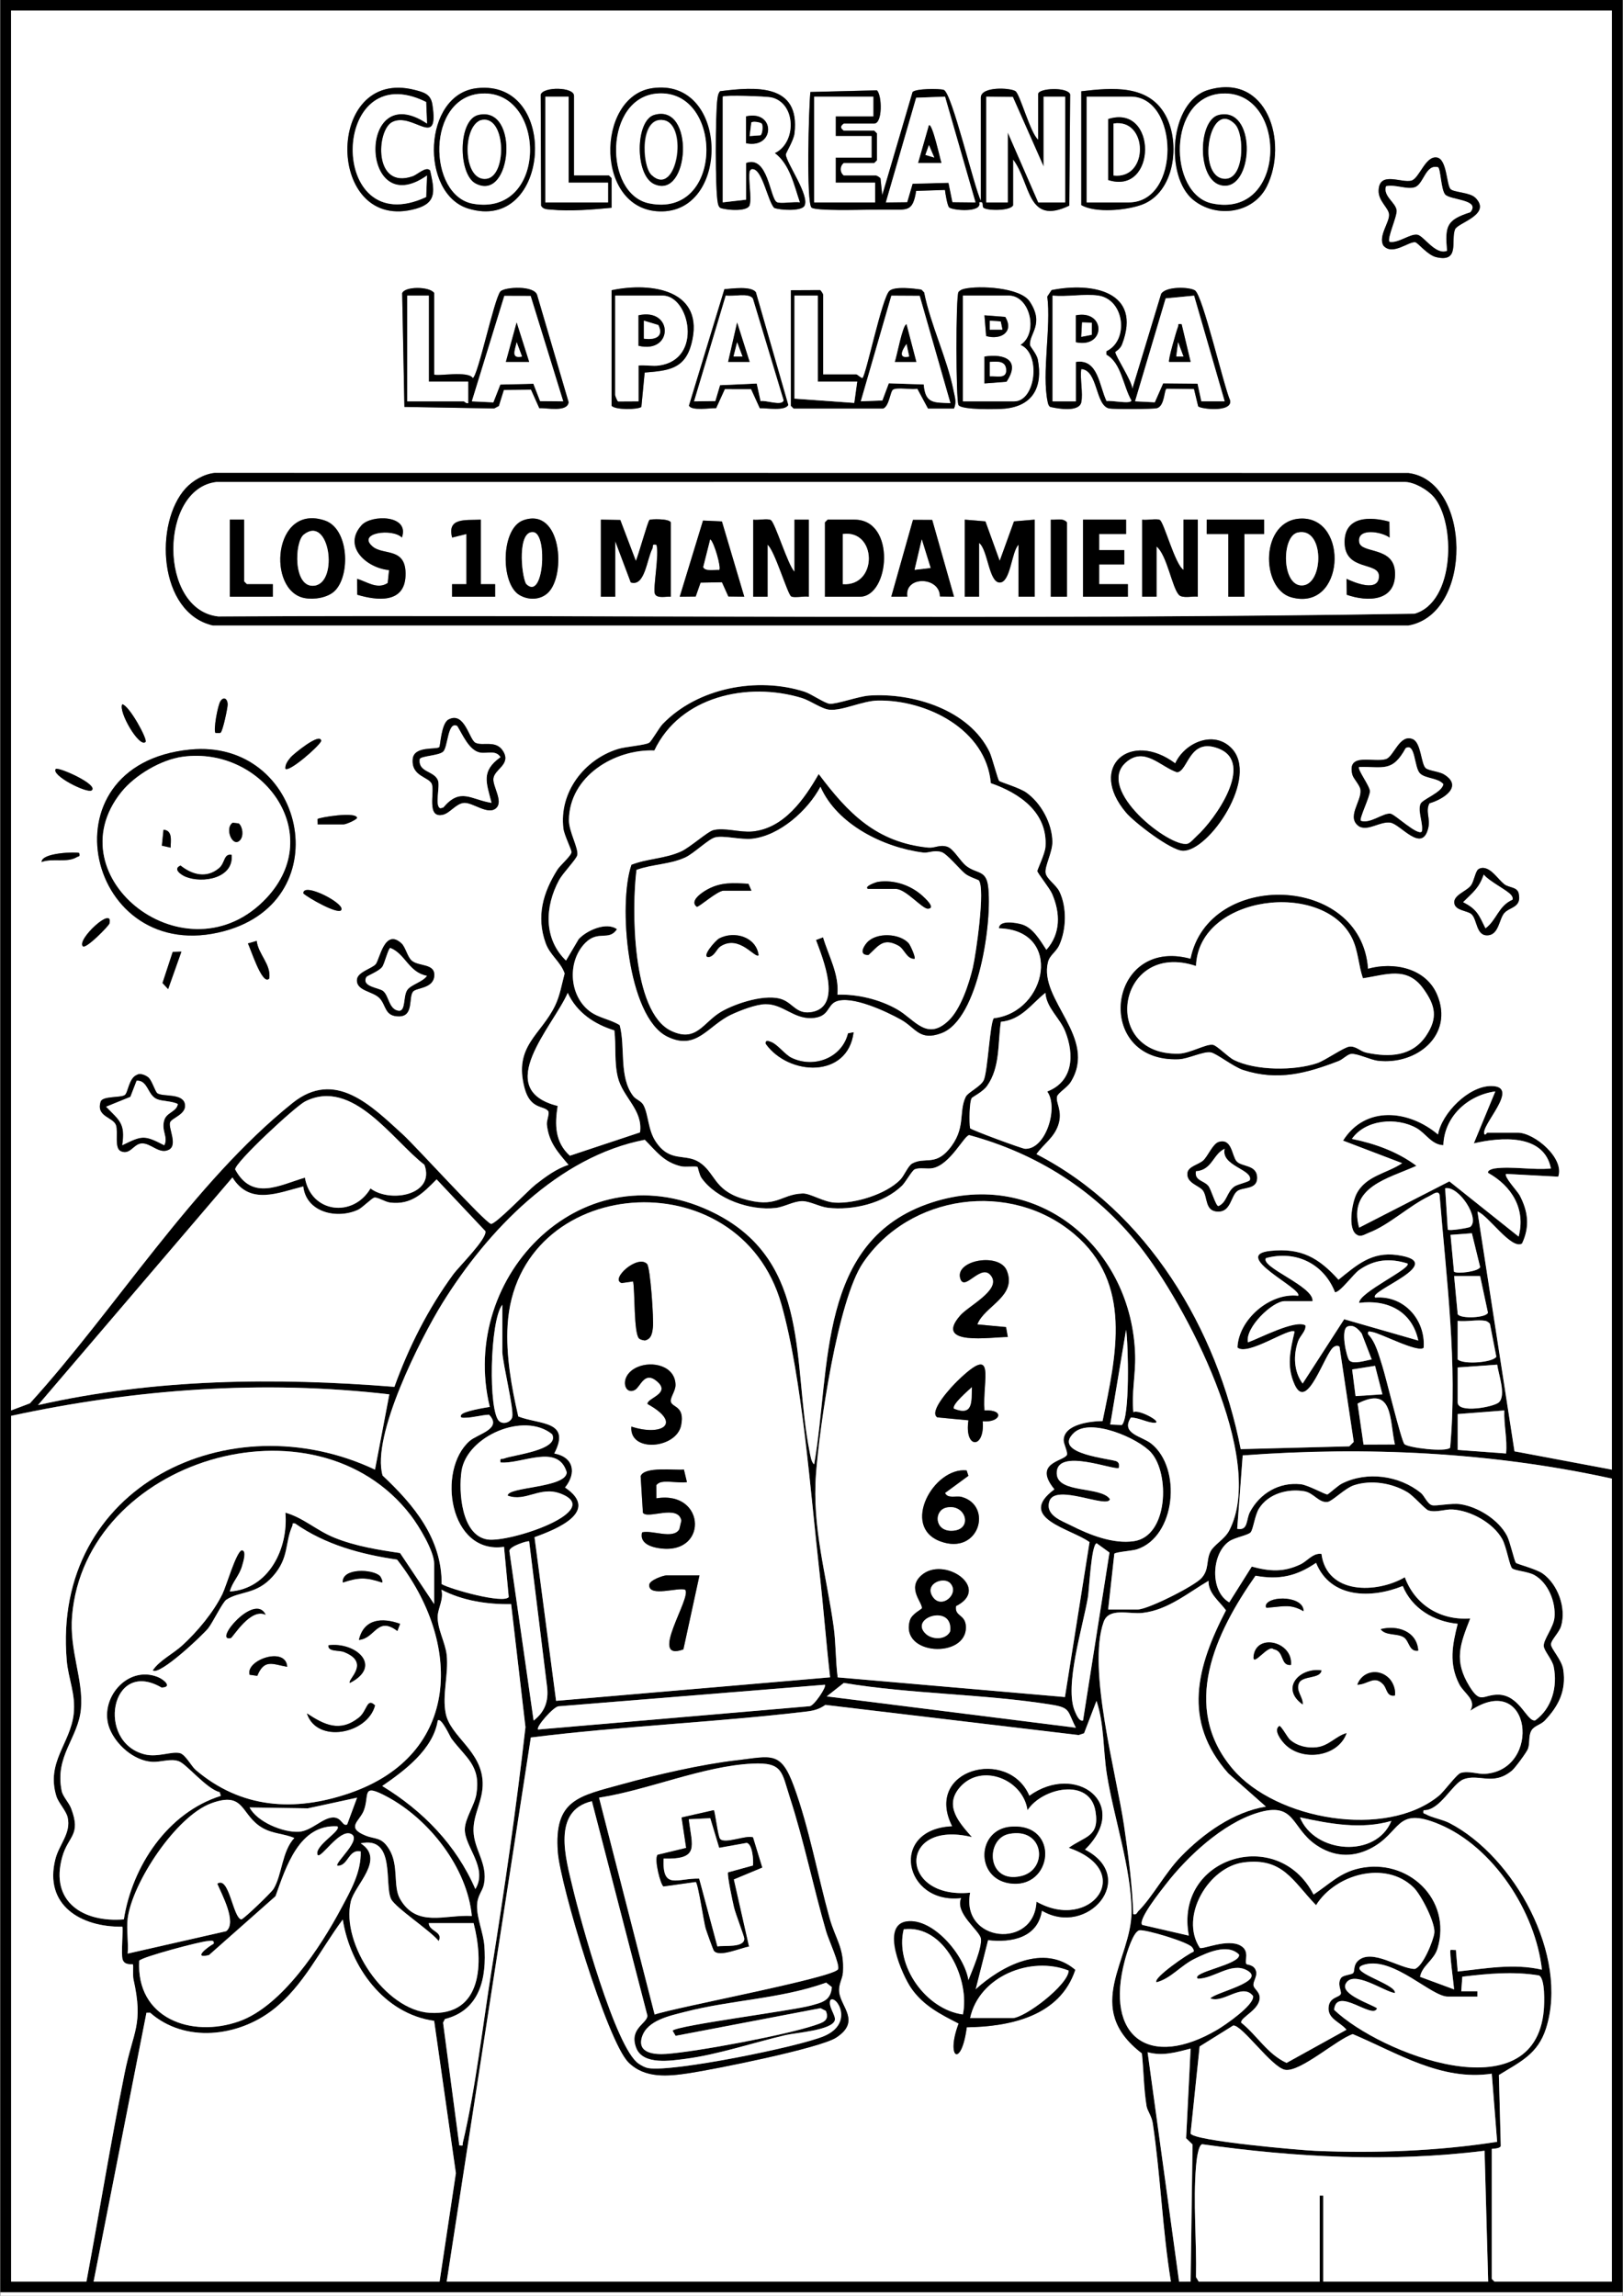 <?xml version="1.0" encoding="UTF-8"?>
<svg id="Camada_1" xmlns="http://www.w3.org/2000/svg" version="1.1" viewBox="0 0 595.28 841.89">
  <rect x="0" y="0" width="595.28" height="841.89" fill="#808080" stroke="none"/>
  <!-- Generator: Adobe Illustrator 29.0.0, SVG Export Plug-In . SVG Version: 2.1.0 Build 186)  -->
  <path d="M.14,840.63V-.06h595v840.69H.14ZM591.19,3.89H4.08v513.35l6.92-2.61c31.45-34.57,59.8-80.86,96.3-110.12,15.64-12.54,28.85.92,40.46,11.49,4.66,4.25,30.1,32.26,32.33,32.81,1.57.39,13.72-12.33,16.32-14.37,3.62-2.84,7.71-5.88,12.14-7.26-4.02-4.77-7.26-8.25-7.94-14.79-.16-1.5,1.1-4.11.45-4.95-1.62-2.08-6.55-.49-8.65-8.47-4.06-15.44,6.04-19.38,11.24-30.25,1.76-3.67,2.43-7.82,3.47-11.73-1.48-4.31-5.35-6.64-6.96-11.11-3.54-9.82-.96-18.58,4.31-26.96,1.01-1.61,5.08-5.07,5.16-6.42.05-.87-2.66-6.21-2.96-8.62-1.65-13.3,7.59-25.32,19.96-29.19,2.94-.92,9.9-1.35,11.49-2.31.87-.52,3.62-5.49,4.96-6.87,12.8-13.27,34.62-17.4,51.98-11.86,2.5.8,7.45,4.27,9.26,4.44,2.44.23,10.62-2.73,14.47-3,16.11-1.13,36.71,5.18,44.2,20.7.92,1.92,3.03,10.16,3.53,10.61.43.39,7.48,2.5,9.91,4.22,5.48,3.88,9.5,11.35,9.6,18.06.05,3.93-2.95,9.12-2.46,11.56.44,2.19,3.85,4.24,5.08,6.8,2.72,5.69,2.51,13.79-.07,19.51-1.19,2.64-3.52,3.68-4.18,6.33-3.44,13.88,18.37,27.59,8.39,43.88-1.27,2.08-4.74,4.05-5.05,5.38-.56,2.36,2.18,5.26.46,10.41-1.57,4.7-5.35,6.95-8.02,10.7,40.65,20.91,66.34,64.16,74.91,108.18l39.82-1.03,1.64-1.64-5.22-34.87c-.62-.58-1.35-.37-2.02.02-3.36,1.98-9.79,24.26-14.46,13.82-3.03-6.79-1.58-12.52,0-19.39-1.78-1.7-17.27,9.11-20.95,5.82.39-10.26,11.92-20.22,22.26-18.97,1.78-2.55-24.98-14.9-10.21-16.46,11.35-1.2,17.76,2.54,25.01,10.57,6.73-5.41,12.14-10.36,21.53-9.05,19.44,2.72-10.93,13.22-8.04,15.6,10.53-.86,18.51,8.18,17.75,18.41-2.01,2-15.81-5.32-18.87-5.79-.99-.15-1.76-.59-1.5.85,2.8,2.85,4.02,7.93,5.27,11.83s6.89,27.25,8.04,28.43c1.29,1.33,15.21,3.05,16.77,1.32,2.77-30.81-1.39-61.97-3.88-92.74-.5-1.85-2.67-.02-3.86.54-7.3,3.49-14.66,10.56-22.11,13.39-1.41.54-2.91,1.73-4.4.7-3.4-1.97-1.79-11.68-.07-15.02,3.45-6.67,11.16-7.43,16.72-11.21l-21.68-8.27c8.17-12.94,24.08-11.31,34.82-2.25,1.45-7.88,11.23-17.74,19.44-17.77,11.42-.04-4.42,14.91-2.33,17.77.48.17.78-.66.98-.66h11.18c6.11,0,17.26,9.4,14.83,16.14l-19.1-1.02c-.98.88,4.22,6.43,4.96,7.85,3.12,5.93,3.78,11.52.86,17.69-3.91,2.42-12.58-10.6-16.34-11.74l13.58,87.93,35.72,6.72V3.89ZM366.35,340.42c.08-3.2,6.35-2.06,8.37-1.47,4.19,1.23,6.8,5.97,9.05,9.34,5.3-5.98,5.12-13.48,2.1-20.49-.92-2.13-5.26-7.47-5.43-8.35-.09-.46,2.82-6.36,2.99-8.94.85-12.55-9.48-19.66-20.05-23.32-1.73-19.72-23.49-30.58-41.41-30.3-5.66.09-12.98,3.8-17.75,3.37-2.9-.26-6.94-3.32-10.19-4.31-19.83-6.04-44.63-.62-54.05,19.25-14.65-.55-31.17,9.48-31.34,25.52-.04,4.19,3.63,10.43,3.06,12.89-.35,1.53-5.25,6.5-6.68,9.14-5.2,9.63-5.77,21.46,2.55,29.49l4.63-7.84c2.89-3.2,10.19-6.49,14.07-3.66-2.96,4.49-6.8.27-11.51,4.91-6.74,6.65-6.17,19.15,1.31,25.03,3.32,2.61,7.68,3.06,11.19,5.24,2.18,8.08-.37,18.93,4.93,25.96,1.06,1.41,2.94,1.73,3.82,3.41,1.84,3.5,1.61,9,4.45,13.3,5.26,7.95,10.82,4.19,16.04,7.62,5.79,3.8,5.31,10.11,15.65,13.28,12.78,3.91,13.82-1.52,22.19-1.84,2.82-.11,7.56,3.1,11.79,3.35,7.37.44,18.68-3.02,23.95-8.31,1.54-1.55,2.89-5.17,4.48-6.04,4.5-2.47,8.27.88,13.34-5.06,6.58-7.71,3.51-13.62,6.27-19.37.84-1.76,5.82-3.84,6.73-6.41,1.39-3.9,2.15-20.4,3.55-22.41,19.72-2.28,25.53-32.41,1.86-32.99ZM234.75,415.26c1.14-8.29-6.34-12.8-8.15-20.25-1.37-5.63-.59-11.46-1.26-17.14-7.34-2.24-13.84-6.61-17.11-13.78-5.36,12.32-27.92,35.34-3.69,41.48-1.1,6.87-1.01,13.28,4.47,18.24l25.74-8.55ZM383.43,364.09c-5.15,4.04-8.7,9.85-16.33,10.62-1.18,7.89-.19,16.64-5.07,23.52-1.53,2.16-5.3,4-5.6,4.42-.91,1.3-.98,8.9-.63,11.08.75.77,19.06,7.49,20.13,7.54,7.63.36,12.42-15.14,8.17-21,9.56-3.69,10-13.52,6.59-22.07-1.94-4.85-6.9-8.62-7.26-14.11ZM548.13,428.5c6.2-.89,14.29.66,20.71,0-2.54-12.89-18.51-11.48-28.27-9.21l7.88-19.05c-10.16,1.38-18.74,9.26-19.06,19.72-4.27-.11-6.48-4.37-9.84-6.27-7.3-4.11-18.73-3.17-23.7,3.96,8.42,1.7,16.71,4.68,23.66,9.87-10.24,4.68-25.21,7.62-21.01,22.68l33.09-16.97,25.41,20.25c2.67-10.13-2.54-18.52-11.16-23.34-.48-1.03,1.86-1.57,2.29-1.63ZM111.84,431.85c2.17,13,17.66,14.83,24.05,3.96,7.12,5.44,23.85,2.47,19.78-8.67-11.75-9.03-26.3-31.96-43.72-23.25-3.62,1.81-25.7,22.31-25.7,24.94,6.27,11.62,16.14,5.8,25.59,3.02ZM406.45,590.2h10.85c3.72,0,20.64-8.52,23.36-11.48,2.96-3.22,1.64-6.47,3.35-9.8,1.25-2.44,5.18-4.5,6.83-7.64,13.84-26.43-16.05-83.09-32.95-104.44-15.98-20.19-37.49-33.84-62.4-40.59-1.91.25-6.91,10.74-13.29,12.1-2.15.46-4.94-.37-6.75.48-.94.44-3.33,4.72-4.58,5.94-6.67,6.51-18.13,9.19-27.23,8.12-2.98-.35-6.53-2.37-9.27-2.42-3.17-.05-6.72,2.13-9.87,2.49-9.35,1.07-21.62-3.19-27.17-10.95-.83-1.16-1.33-3.95-1.5-4.08-.53-.4-4.47.12-6.01-.24-6.37-1.5-9.04-5.43-13.32-9.73-31.82,6.15-57.76,33.38-74.22,59.9-7.94,12.8-26.19,48.76-21.94,63.23,11.42,10.74,21.79,23.08,21.65,39.81,3.27,1.89,22.73,7.34,24.61,4.74l-1.73-18.41c-20.05,2.93-24.76-28.2-12.6-38.83,2.95-2.58,12.17-4.42,7.1-9.62-2.69.12-6.02,1.07-8.58,1.11-.58,0-2.29.26-1.65-1,.72-1.41,8.6-2.65,10.51-2.97-11.75-48.3,34.87-95.51,82.97-70.79,34.96,17.97,27.98,54.97,34.34,87.26.22,1.13.65,4.01,1.67,4.56,6.15-35.27.97-82.22,43.07-95.97,39.1-12.76,73.67,16.84,74.66,56.17.17,6.85-1.38,13.8-.65,20.71,1.98-1.33,12.23,4.48,7.01,3.84-2.5-.31-5.28-1.86-7.93-1.89-3.87,5.96,4,6.8,7.47,9.57,11.33,9.04,8.98,34.2-5.29,38.78-1.72.55-7.78.95-8.25,1.61l-2.26,20.42ZM111.23,435.08c-9.3,2.35-19.56,7.03-25.98-3.29l-71.31,83.47c42.86-9.71,87.03-10.19,130.72-6.69,5.26-14.62,12.37-28.67,21.56-41.22,2.19-2.99,12.41-13,11.82-15.86l-17.9-19c-4.97,5-9.17,9.45-17.02,8.51-1.9-.23-4.59-2.05-5.81-1.83-.94.17-4.41,3.74-5.99,4.47-7.66,3.53-18.99,1.05-20.09-8.56ZM530.05,435.74l.96,15.16c.38.62,7.78-.62,8.26-1,3.67-2.95-4.14-15.13-9.22-14.15ZM404.41,521.11c5.05-24.35,11.08-50.46-10.45-68.62-23.38-19.73-60.38-14.61-77.45,10.65-9.25,13.68-15.91,59.87-17.21,77.44-1.46,19.7,3.83,36.83,6.48,55.94.85,6.14.67,12.43,1.48,18.58l83.35,7.22,9.02-56.81c-6.57-4.88-27.15-8.8-12.89-19.37-7.97-9.69,3.21-10.26,4.56-12.55.53-.89-1.22-4.12-1.17-5.54.2-5.83,9.87-6.88,14.3-6.95ZM304.46,615.09c-1.46-12.75-2.43-25.6-3.87-38.36-3.3-29.04-6.31-71.25-13.99-98.41-15.35-54.28-97.16-47.61-100.42,7.67-.65,11.01,1.44,22.78,3.92,33.43,7.79,3.06,19.5,1.45,13.2,13.58,7.06,1.28,8.29,7.11,3.95,12.48,13.06,8.8-3.24,15.37-11.2,18.21l7.91,60.02,100.5-8.63ZM539.85,452.24l-7.83.59,1.27,13.51c1.29.89,8.87-.04,9.6-1.66l-3.04-12.45ZM481.4,477.14h-10.19c-4.49,0-14.65,9.78-13.47,15.11,4.2-1.47,17.21-8.39,21.05-6.25.4,1.99-1.95,3.79-2.68,5.89-1.77,5.04-1.6,11.06,1.69,15.47l15.23-23.58,27.18,7.81c-2.25-10.72-11.28-15.17-21.7-13.8-.16-3.8,19.33-12.65,17.75-14.45-6.43-2-12.08-1.56-17.69,2.35-2.21,1.54-7.09,8.35-8.91,8.18-4.11-10.47-14.41-15.49-25.33-12.5-2.12,3.33,17.72,10.37,17.09,15.77ZM542.87,467.94h-9.53l1.31,13.99c1.06,1.79,10.5,1.37,11.09-.55l-2.87-13.43ZM184.24,478.46c-4.65,5.83-5.22,39.6-1.05,42.78,1.67,1.28,4.35.16,4.7-1.67.59-3.07-3.32-18.71-3.64-23.71v-17.4ZM544.84,484.37c-2.85-.55-7.14.4-10.19,0v14.13c2.01,1.98,12.9,1.18,14.18-.99l-2.34-11.99c-.26-.48-1.16-1.07-1.64-1.16ZM494.31,486.42c-2.79,1.06-.39,11.33.55,12.43,1.42,1.66,6.27-.03,8.25-.32l-3.67-9.51c-1.19-1.55-2.92-3.43-5.13-2.59ZM407.21,522.39l4.24.18c3.01-2.51,2.41-29.78,1.57-34.91l-5.81,34.73ZM534.65,501.46v12.82c0,4.13,13.21,1.72,15.1-.02,2.75-2.54-.16-10.36-.61-13.82l-14.49,1.03ZM504.34,500.86l-8.41,1.33,1.25,9.78,9.85-.65-2.7-10.46ZM4.08,519.21v317.48h27.61c4.76-25.42,8.9-51.01,14-76.38,3.15-15.68,7-17.77,3.25-34.54-.29-1.3.03-5.14-.2-5.4s-3.02.51-3.77-1.81c-.65-1.99.31-11.59-.13-12.03-15.21.23-28.85-7.9-24.52-24.84,1.38-5.38,5.82-9.46,4.48-15.27-.55-2.4-3.37-5.33-4.12-7.71-3.88-12.44,5.1-19.37,6.33-30.14.83-7.3-1.95-12.85-2.54-19.66-5.49-64.01,59.82-95.1,113.06-69.99l5.26-27.6c-46.32-5.39-93.31-1.96-138.72,7.88ZM511.61,529.7c-2.07-9.14-.49-21.74-13.68-14.99l2.18,15.04,11.49-.05ZM534.65,518.55v13.15l17.74,1.31c.5-5.31-.86-10.48-.65-15.78l-17.1,1.32ZM202.49,525.92c-10.28-8.34-31.28.71-33.21,13.51-1.12,7.4-.09,23.48,9.41,25.08,8.13,1.37,43.72-10.61,26.74-16.87-7.43-2.74-12.61,3.25-19.21.81-.13-3.3,21.37-2.74,21.66-8.53-3.15-10.8-16.51-2.94-24.3-3.64-.34-1.86.44-1.09,1.44-1.48,3.28-1.3,20.48-3.04,17.48-8.9ZM410.39,538.27c-1.3,1.24-23.31-7.8-22.8,2.21.37,7.29,16.24,4.45,19.51,9.29-.8,3.64-20.14-5.98-22.23.81-1.58,5.14,4.56,7.1,7.98,8.85,6.74,3.42,15.42,6.87,23.06,5.74,12.54-1.86,13.2-24.68,6.3-32.47-4.68-5.28-22.29-12.91-28.3-7.28-8.51,7.98,14.39,9.49,15.81,10.57.92.69.7,1.28.66,2.29ZM159.24,588.23v-14.79c0-4.71-5.64-13.91-8.56-17.73-35.14-45.88-119.39-20.54-124.23,36.81-1.08,12.79,4.23,23.49,3.25,34.15s-9.71,17.27-7.06,30.1c.43,2.07,2.63,4.22,3.46,6.4,3.77,9.89-1.07,9.96-3.26,17.77-4.63,16.48,7.7,24.15,22.59,22.91,3.09-19.54,16.08-39.16,35.57-45.29l-.42-1.37c-4.61-1.02-12.03-10.14-14.87-11.27-3.08-1.22-6.57.37-10.01.15-6.56-.43-13.1-6.19-15.48-12.14-4.23-10.58,6.32-23.47,17.65-18.96,2.34.93,5.53,3.79,1.39,3.88-18.68-10.93-24.14,20.09-6.12,24.51,4.77,1.17,9.97-1.28,12.92-.45,1.99.56,4.2,4.85,5.72,6.14,16.69,14.2,36.27,15.48,56.53,8.49,40.96-14.14,41.15-55.23,17.33-85.62-13.25-1.92-26.34-5.47-37.39-13.24-1.39-.25-.71.19-1.01.86-2.85,6.36-1.25,11.86-7.15,18.51s-12.1,5.3-17.06,8.58c-1.4.92-4.94,8.3-6.64,10.45-1.96,2.49-17.97,17.62-20.36,15.46,2.48-3.69,7.45-6.05,10.86-9.18,5.53-5.08,11.38-12.08,14.7-18.83,1.43-2.91,4.88-14.99,6.99-16.02,2.11-.12.55,4.5.28,5.54-1.03,3.85-3.59,5.91-4.56,9.57,14.31-.93,21.54-15.8,20.38-28.91,6.6,1.84,11.44,6.56,18.06,9.21,7.69,3.08,15.83,4.39,24,5.59l12.51,18.72ZM591.19,542.22c-44.34-9.73-90.1-11.86-135.4-8.5l-2.01,26.91c4.12.8,3.19-3.35,4.68-6.16,3.65-6.88,10.68-11.03,18.58-10.19,2.8.3,9.09,3.89,9.84,3.75.36-.06,3.85-3.25,5.24-3.95,9.2-4.67,21.09-3.03,29.04,3.41,1.22.99,2.39,4.07,4.11,4.5,1.5.38,7.06-.83,10.2-.4,6.51.91,14.2,5.69,17.28,11.65,1.14,2.2,2.62,9.09,3.26,9.89.34.42,7.48,2.23,9.86,3.94,5.56,4,8.66,12.63,6.72,19.21-.73,2.48-3.71,5.06-3.71,6.75s3.96,5.6,4.49,9.26c1.12,7.71-1.66,13.28-6.81,18.71-1.42,1.5-3.93,1.89-4.89,3.65-1.15,2.11-.43,4.3-1.24,6.65-.41,1.21-4.74,7.05-5.84,7.97-6.97,5.82-12.16,1.02-17.81,3.23-4.19,1.64-8.63,11.53-14.63,11.34-.3,1.51.14,1.05.84,1.47,2.02,1.21,6.14,1.93,8.61,3.21,23.8,12.3,43.95,48.71,35.44,75.36-3.01,9.42-9.47,12.23-17.28,17.05l.69,26.03c-.34,1.13-3.31.93-3.31,1.1v47.65l.99.99h43.06v-294.47ZM539.25,593.49c-3.72,9.5-6.12,15.42-.27,24.92,4.09,6.64,4.84,3.04,10.46,3.04,7.97,0,10.62,10.14,13.67,9.42,6.15-4.48,8.22-12.41,6.75-19.68-.54-2.68-3.54-5.77-3.65-7.57-.14-2.4,3.6-6.8,3.94-10.47.53-5.65-2.31-12.77-7.42-15.58-2.38-1.31-6.97-1.53-8.09-2.43-.96-.77-2.09-7.97-3.68-10.79-3.33-5.9-11.47-10.38-18.17-10.81-2.74-.18-5.93,1.23-8.85.36-1.22-.36-5.4-5.31-7.75-6.71-5.67-3.36-13.24-4.6-19.54-2.55-3.35,1.09-7.98,5.88-9.7,6.13-3.18.46-5.13-3.32-8.55-3.91-6.05-1.04-13.16.84-16.61,6.31-1.55,2.45-2.12,7.61-3.08,8.75-.91,1.07-5.76,1.85-7.88,3.3-6.49,4.45-7.19,18.27.03,22.38l8.26-13.12c6.54,1.78,11.68,2.15,17.89-.83,2.55-1.22,4.53-4.23,7.67-3.83,1.98,15,20.29,14.56,30.58,8.57,3.73,10.2,13.17,15.93,23.99,15.1ZM194.08,565.22c-.36-.33-7.45,1.82-7.24,3.61l8.88,62.12c4.05-3.12,5.51-7.04,4.96-12.18l-6.6-53.55ZM397.23,630.95l9.7-61.61-4.71-3.42c-1.98.52-2.72,16.9-3.2,19.81-1.75,10.54-8.83,32.78-4.73,41.93.43.97,1.45,3.65,2.94,3.29ZM482.7,573.11c-7.21,4.9-13.5,6.32-22.21,4.73-14.7,20.91-27.68,48.12-8.36,70.86,15.88,18.69,56.14,25.76,75.59,9.84,2.11-1.72,6.47-7.92,8.05-8.39,2.94-.86,6.29.52,8.89.34,21.01-1.43,17.02-38.14-5.4-23.15,2.39-4.12-2.28-6.24-4.07-9.76-3.85-7.55-2.51-14.33-.55-22.12-8.72-.82-16.77-5.6-20.15-13.86-11.47,4.66-26.47,4.65-31.8-8.49ZM443.26,579.69c-7.6,4.47-14.91,10.66-24.07,11.75-5.14.61-12.46-2.11-14.41,3.34-6.08,17.05,4.69,55.65,7.49,74.71,1.58,10.73,3.02,21.63,3.38,32.44,1.28.33,1.27-.51,1.85-1.1,5.22-5.24,9.88-14.08,15.56-19.94,8.24-8.51,19.29-16.45,31.24-18.4l-13.79-12.18c-17.04-19.27-11.59-39.09-.86-59.8-2.42-3.35-6.54-6.22-6.4-10.83ZM187.48,588.27c-8.72.14-17.78-1.23-25.6-5.3.93,3.41-1.17,6.66-1.34,9.55-.28,4.65,2.81,9.77,3.3,14.46.73,7-1.73,14.55-.36,21.39,1.71,8.51,13.14,13.59,13.55,25.26.23,6.63-3.51,11.6-3.36,17.78.17,6.97,5.32,11.97,3.83,19.55-.53,2.71-2.48,4.05-2.53,8.04-.06,4.48,2.32,9.92,2.67,14.48.91,11.8-1.57,23.69-14.45,26.93l-.69,1.33,5.96,45.01c1.78.17,1.06,0,1.29-.99,4.55-19.1,7.28-42.78,10.43-62.54,4.76-29.84,9.14-59.82,12.54-89.84l-5.25-45.09ZM394.61,633.57c-3.21-6.14-1.79-7.29-8.96-8.45-24.72-3.98-51.32-3.84-76.17-7.97l-6.25,4.93,91.38,11.49ZM302.56,617.81l-97.61,7.9c-1.78-.06-8.58,7.7-7.58,8.52l99.59-8.55c1.6-.11,6.28-7.1,5.6-7.87ZM163.84,836.69h265.61c-3.14-19.22-3.78-38.84-6.65-58.09-.39-2.59-1.98-4.54-2.27-6.28-1.05-6.39-1.04-12.87-1.72-19.32-22.05-16.83-3.77-34.22-3.8-52.07-.03-15.54-6.5-34.44-9.02-50.14-1.46-9.1-.91-18.36-3.83-27.07l-4.55,11.88-1.99.66-92.89-11.06c-2.37,1.63-4.22,2.11-7.09,2.45-33.52,3.97-67.44,5.31-100.95,9.5l-30.86,199.53ZM174.35,692.73c4.74-7.8-4.01-15.45-3.87-21.95.08-3.95,3.59-8.81,4.24-12.84,1.71-10.55-3.91-13.3-9.2-20.46-.41-.55-3.71-7.87-4.97-6.52-1.7,10.52-12.06,18.3-20.37,23.99,14.93,9.08,27.18,21.64,34.16,37.79ZM173.05,702.6c-1.71-17.69-15.58-35.39-30.96-43.66-9.8-5.27-6.43-.76-8.67,5.03-1.5,3.87-6.62,6.13.47,9.08,3.82,1.59,5.93.39,8.8,5.01,3.72,5.99,1.33,13.6,4.04,18.31,6.11,10.64,16.52,5.65,26.31,6.23ZM130.97,659.22l-18.09,3.92-21.34-.33c2.78,5.33,12.29,9.23,18.04,8.92,4.62-.25,8.75-5.18,12.58-5.25,3.24-.06,3.44,3.43,5.17,2.57l3.64-9.83ZM46.82,703.58c-.51,3.94.37,8.77,0,12.82l36.16-8.22c4-3.23-1.71-13.6-3.29-17.41,4.38-3.05,5.73,12.53,8.81,13.1.88-.11,11.01-9.84,11.83-11.2,3.15-5.2,3.04-13.78,7.61-18.67-3.73-1.58-7.8-1.51-11.51-3.59-8.38-4.71-6.35-13.75-18.95-9.13-12.92,4.74-28.97,29.09-30.67,42.3ZM565.55,722.31c-2.34-21.16-17.75-45.03-37.69-53.35-16.31-6.81-13.71,3.16-25.4,9.01-6.74,3.37-13.51,2.81-19.7-1.38-9.38-6.35-7.5-16.18-21.71-11.76-12.66,3.94-25.62,15.99-33.54,26.28-1.55,2.02-10.29,12.87-8.57,14.76l17.1,3.94c-5.48-28.74,32.65-40.53,45.75-15.06,5.77-3.77,9.55-8,16.69-9.6,17.83-4,34.22,11.35,28.76,29.41-1.29,4.27-5.71,6.32-6.39,10.36l12.48,4.61c-.12-1.87-1.8-13.93-1.31-14.46.11-.12,1.44.08,1.97,0l.66,7.9c10.32-1.12,20.58-3.05,30.9-.67ZM510.32,667.76c-11.1,3.19-22.5,1.07-33.52-1.31,5.32,13.26,27.91,15.08,33.52,1.31ZM123.74,669.74c-13.98-.86-18.87,14.94-22.69,25.62l-24.42,21.6c-6.22,1.45-.47-2.99,1.74-4.18.32-1.57-1.32-1.02-2.27-.96-2.86.18-24.15,5.84-25.03,7.19-1.22,21.06,19.05,28.49,36.68,22.21,15.72-5.59,29.85-27.25,37.42-41.47,3.43-6.44,7.36-13.21,7.12-20.82-4.53-.95-4.56,5.45-8.54,5.26-1.16-1.05,9.53-9.94,4.82-11.75-4.19-1.61-10.83,9.23-12.06,7.81-1.52-3.29,8.94-8.94,7.23-10.51ZM173.71,705.23h-16.44c.02,3.05,5.41,3.1,3.62,6.57-2.9-3.71-15.89-12.2-17.46-15.41-2.58-5.28,1.79-23.19-11.14-20.41,9.2,5.86-2.21,15.23-3.64,21.35-3.63,15.59,12.64,39.78,28.91,40.8,19.53,1.23,19.82-18.71,16.14-32.89ZM482.7,698.65c-8.6-8.91-12.16-17.55-26.54-15.7-12.86,1.66-23.68,19.84-16.07,31.38,1.12.58,10.24-3.56,14.95-.84,3.51,2.03,1.29,5.62,2.13,6.75.22.29,2.93.12,3.55,2.7.44,1.79-1.09,3.55-.98,5s2.24,2.32,2.28,4.55c.09,4.51-7.02,7.2-6.8,9.21,5.84,4.66,9.63,11.57,16.67,14.77l21.97-12.16c-2.36-2.88-7.12-4-6.54-8.48.46-3.62,4.12-3.33,4.47-4.72.26-1.06-1.42-3.54.06-5.76.78-1.17,3.92-1.12,4.52-1.89.56-.73-.07-2.81,1.77-4.47,5.05-4.58,15.07,2.91,20.74,3.04,3-.79,6.93-10.59,7.21-13.28.37-3.67-4.84-13.89-7.62-16.61-10.32-10.08-28.71-4.86-35.77,6.5ZM161.22,836.69l5.98-39.77-7.97-55.85c-18.33-2.55-30.77-19.76-33.52-37.15-8.33,11.16-14.41,24.41-25.69,33.14-12.81,9.9-32.24,12.21-44.97,1.02l-1.34.02-19.39,98.6h126.89ZM437.14,713.97c-1.62-1.89-16.83-6.47-19.19-6.12s-4.78,8.75-5.39,11.04c-7.5,28.12,9,40.08,33.95,25.39,2.76-1.63,13.69-9.09,13.09-12.34-3.92-5.01-10.79,2.8-15.66.88,1.65-2.24,21.03-6.25,13.32-10.36-5.7-3.03-12.11,3.18-17.93,3.13-2.73-2.41,15.91-5.19,15.12-8.85-4.21-4.18-11.69-.7-16.22,1.51-5.27,2.57-8.7,7.24-14.02,8.65-1.64-1.43,12-10.77,13.51-11.16.42-.45-.27-1.43-.58-1.79ZM541.88,732.18h-10.85c-6.08,0-19.67-14.46-30.24-11.82-8.74,2.18,11.54,7.09,10.84,10.51-3.9-.43-15.5-8.91-18.11-3.28-1.77,3.83,9.33,7.32,11.54,8.87-1.35,4.42-14.95-8.32-15.73.57,16.7,15.96,73.55,38.22,76.9.11.21-2.38.57-11.66-1.78-12.72-9.33-1.54-18.81-.66-28.1.46l-.39,5.34h5.92s0,1.97,0,1.97ZM547.15,760.44c-18.54,2.77-34.69-7.62-50.97-14.51-5.73,1.8-19.28,14.04-24.81,13.09-4.93-.85-15.9-16.64-19.07-16.24l-12.3,7.67-3.33,31.9c.84,2.76,40.51,6.16,45.69,6.38,21.98.95,45.08.08,66.76-3.31l-1.97-24.98ZM436.69,751.24c-5.27,1.35-10.31,2.87-15.77,1.32l11.55,84.16,4.23-.03.71-50.3-2.36-2.27,1.65-32.88ZM439.65,836.69h44.38v-31.55h1.31v31.55h60.49l-1.32-47.99c-34.4,4.29-69.35,2.46-103.59-2.39-1.53.37-2.11,6.36-2.24,8-1.12,13.45.27,27.24-.01,40.73l.98,1.65Z"/>
  <rect x=".14" y="840.63" width="595" height="1.31" fill="#fff"/>
  <path d="M591.19,3.89v535.04l-35.72-6.72-13.58-87.93c3.76,1.14,12.43,14.16,16.34,11.74,2.92-6.17,2.26-11.76-.86-17.69-.75-1.42-5.95-6.96-4.96-7.85l19.1,1.02c2.43-6.74-8.73-16.14-14.83-16.14h-11.18c-.2,0-.5.83-.98.66-2.09-2.86,13.76-17.81,2.33-17.77-8.22.03-17.99,9.88-19.44,17.77-10.75-9.06-26.66-10.68-34.82,2.25l21.68,8.27c-5.56,3.78-13.27,4.54-16.72,11.21-1.73,3.34-3.34,13.05.07,15.02,1.48,1.03,2.98-.17,4.4-.7,7.45-2.83,14.81-9.9,22.11-13.39,1.19-.57,3.36-2.4,3.86-.54,2.49,30.77,6.65,61.93,3.88,92.74-1.56,1.73-15.47.02-16.77-1.32-1.15-1.19-6.76-24.42-8.04-28.43s-2.47-8.98-5.27-11.83c-.25-1.44.51-1,1.5-.85,3.06.47,16.87,7.8,18.87,5.79.76-10.23-7.22-19.27-17.75-18.41-2.89-2.37,27.49-12.87,8.04-15.6-9.39-1.31-14.8,3.64-21.53,9.05-7.25-8.02-13.66-11.77-25.01-10.57-14.77,1.57,11.99,13.91,10.21,16.46-10.34-1.25-21.87,8.71-22.26,18.97,3.68,3.29,19.17-7.52,20.95-5.82-1.58,6.87-3.03,12.6,0,19.39,4.66,10.43,11.1-11.84,14.46-13.82.66-.39,1.4-.6,2.02-.02l5.22,34.87-1.64,1.64-39.82,1.03c-8.57-44.01-34.26-87.27-74.91-108.18,2.67-3.75,6.45-6,8.02-10.7,1.72-5.15-1.02-8.05-.46-10.41.31-1.33,3.78-3.3,5.05-5.38,9.98-16.29-11.83-30-8.39-43.88.66-2.65,2.99-3.7,4.18-6.33,2.58-5.72,2.79-13.82.07-19.51-1.22-2.56-4.64-4.61-5.08-6.8-.49-2.45,2.51-7.63,2.46-11.56-.09-6.72-4.12-14.18-9.6-18.06-2.43-1.72-9.48-3.82-9.91-4.22-.5-.45-2.6-8.69-3.53-10.61-7.49-15.51-28.09-21.83-44.2-20.7-3.85.27-12.03,3.23-14.47,3-1.81-.17-6.76-3.64-9.26-4.44-17.35-5.54-39.18-1.41-51.98,11.86-1.34,1.39-4.09,6.35-4.96,6.87-1.59.96-8.55,1.39-11.49,2.31-12.36,3.87-21.61,15.89-19.96,29.19.3,2.41,3.02,7.75,2.96,8.62-.08,1.36-4.15,4.81-5.16,6.42-5.27,8.37-7.84,17.13-4.31,26.96,1.61,4.47,5.48,6.8,6.96,11.11-1.04,3.91-1.71,8.06-3.47,11.73-5.2,10.87-15.3,14.81-11.24,30.25,2.1,7.99,7.03,6.39,8.65,8.47.65.84-.6,3.46-.45,4.95.69,6.54,3.92,10.02,7.94,14.79-4.42,1.38-8.52,4.43-12.14,7.26-2.6,2.04-14.75,14.75-16.32,14.37-2.24-.55-27.67-28.57-32.33-32.81-11.6-10.57-24.82-24.03-40.46-11.49-36.5,29.26-64.85,75.55-96.3,110.12l-6.92,2.61V3.89h587.11ZM157.76,62.54c-1.51-1.69-4.54,1.48-6.43,2.13-14.45,4.98-13.31-17.01-7.46-19.94,7.58-3.79,17.29,10.44,14.72-6.34-.58-3.82-2.99-4.5-6.44-5.39-33.4-8.58-32.74,53.04.51,43.52,7.84-2.24,6.61-7.01,5.1-13.97ZM174.88,32.34c-19.88,2.27-20.91,38.72-3.12,44.15,30.23,9.24,33.78-47.65,3.12-44.15ZM239.3,32.33c-21.1,2.99-20.91,45.83,3.73,45.19s24.01-49.12-3.73-45.19ZM437.62,73.27c8.41,6.89,22.07,5.09,27.03-4.94,7.89-15.94.28-41.79-21.53-35.33-14.23,4.21-15.96,31.7-5.51,40.27ZM210.52,64.36v-29.25c0-3.26-11.33-3.4-12.21-.39l.15,40.66c.68,1.51,2.51,1.36,3.81,1.49,6.68.66,15.31-.04,22.05-.68v-10.85l-.99-.99h-12.82ZM274.96,75.21c.82-2.73-.61-9.26,0-12.49.49-.51.46-.84,1.33-.69,3.45.58,5.31,11.66,7.66,14.22,2.23.86,9.92,1.28,11.08-.71,2.13-3.66-6.63-15.78-6.8-18.84-.04-.62,2.85-5.08,3.17-7.78,2.18-18.32-14.19-17.13-27.3-15.46-.71.88-.83,1.89-.98,2.97-.72,5.32-.84,33.29.17,38,.15.69.3,1.41.94,1.83,2.16.81,9.97,1.49,10.74-1.04ZM371.6,75.21v-16.76c6.6,8.7,4.98,24.41,20.61,16.94l.32-40.82c-.99-2.8-11.72-2.27-11.72-.11v16.76c-2.82-2.23-6.67-16.66-8.33-17.8-1.83-1.26-12.71-1.85-12.71,2.35v37.79c-2.46-4.78-10.64-39.69-13.61-40.62-1.68-.53-10.3-.49-11.43.8l-11.13,37.84-.63-6.11c-.14-.45-1.44-1.12-1.66-1.12h-11.83c-1.47-1.13-1.47-3.47,0-4.6h11.18l.99-.99v-9.86l-.99-.99h-11.18c-1.34-1.03-1.29-1.63,0-2.63h11.18c3.08,0,2.91-10.24,1.01-12.18l-24.41.61c-.59,5.06-1.58,40.89.44,42.42,1.61,1.22,17.65.79,21.03.74,2.64-.04,4.69,0,7.18-.02,6.82-.07,8.89,1.02,10.13-6.87l10.57-.35c.14,1.28.86,5.66,1.51,6.37,1.02,1.12,12.36,2.13,11.02-1.8,2.08-.61.81,1.44,1.7,2.03,1.61,1.07,10.05,1.09,10.79-1.05ZM396.59,33.47v41.74c5.17,3,16.57,1.94,22.21-.14,12.08-4.46,14.25-22.58,8.71-32.74-6.22-11.42-19.59-10.17-30.92-8.85ZM541.04,72.44c-1.95-1.92-7.88-1.88-9.03-3.13-1.48-1.6-1.27-10.91-4.94-11.56-4.24-.75-6.43,7.58-9.32,8.45-3.62,1.09-11.94-3.73-12.09,3.74-.08,3.77,3.64,6.24,3.84,8.65.23,2.87-4.01,7.91-2.12,11.41,3.31,3.95,9.38-1.62,11.75-1.18.93.17,4.49,4.72,7.64,5.46,8.83,2.08,5.27-6.15,6.93-10.2,1-2.45,13.7-5.41,7.36-11.66ZM159.24,137.32v-29.91c-1.76-2.43-10.82-2.43-11.72.11l.81,41.69,32.92.57,1.72-.91,1.84-5.9,9.96-.09,3.05,6.81c2.63-.2,10.32,1.59,10.74-2.21l-11.49-39.1c-.8-3.87-12.08-3.16-13.53-1.49-2.31,2.67-8.33,31.56-10.15,31.72-1.65-2.77-13.3-.47-14.14-1.3ZM224.33,106.43v42.4c1.47,1.56,9.64,1.4,10.91.4l1.21-12.6c8.49-.71,14.66-1.16,17.13-10.48,5.23-19.78-14.53-22.82-29.25-19.71ZM275.5,142.7l3.19,7c2.47-.11,9.26,1.12,10.43-1.21l-11.89-41.37c-1.9-2.31-8.66-1.27-11.53-1.07l-12.99,42.68c.8,2.03,7.88.85,9.96.95l3.19-7,9.65.02ZM290.08,106.43v42.4l.99.99h32.87c2.26-.97,2.51-6.23,3.59-6.92,1.56-1,6.8.12,8.92-.35l3.92,7.28h9.53c1.04-2.41.27-4.3-.21-6.7-2.29-11.56-8.43-24.09-10.75-35.87l-1.03-1.04c-2.73-.4-9.84-1.31-11.73.51-2.69,2.59-8.53,30.79-9.83,31.92-.73,0-1.83-1.31-2.29-1.31h-12.16v-29.25c0-.28-.76-1.48-1.11-1.69l-10.72.05ZM353.67,105.92c-.81.19-1.58.51-2.13,1.16-1.02,1.8-.93,39.56,0,41.42s14.55,1.6,17.12,1.34c10.33-1.06,13.85-8.11,11.98-17.95-.41-2.13-2.85-4.72-2.89-5.42-.27-4.2,5.41-7.64-.1-15.91-3.46-5.19-18.59-5.91-23.99-4.64ZM396.59,147.51c.72-3.18-.53-8.67,0-12.16,6.16.34,5.1,13.34,10.21,14.44,1.53.33,16.36.28,17.6-.11,2.87-.91,2.52-6.8,3.5-7.14l10.04.12,1.53,6.35c.73.98,12.55,2.38,11.73-2.13-2.37-5.25-10.08-38.65-12.92-40.38-2.19-1.34-10.72-1.51-12.39,1.29l-10.56,34.81c-.16-2.92-6.18-11.86-6.27-13.47-.01-.19,1.78-1.01,2.47-2.81,7.49-19.53-11.06-22.9-25.82-19.92l-1.58,2.37c1.45,11.13-2.09,28.22.14,38.63.15.69.3,1.41.94,1.83,2.91.69,10.56,1.99,11.39-1.7ZM68.16,179.01c-11.67,12.65-10.19,45.68,9.88,50.34h438.55c23.9-4.26,23.03-53.01-.02-55.88l-437.9-.04c-3.85.42-7.94,2.79-10.51,5.58ZM80.91,268.68c.79-.54,2.56-8.92,2.59-10.29.04-1.98-1.37-3.23-2.65-1.26-1.01,1.56-2.66,10.71-1.81,11.65.6-.07,1.44.18,1.87-.11ZM53.39,272.06c.82-.87-5.93-13.28-8.54-13.8-1.59,2.61,6.3,16.16,8.54,13.8ZM182.09,296.23c2.46-2.44-1.36-7.81-1.12-10.66.29-3.56,6.64-5.18,3.53-10.16-2.61-4.19-7.46-1.66-10.13-3.03-2.3-1.18-3.97-11.63-9.86-8.52-2.68,1.42-2.98,9.68-3.36,10.11-.97,1.08-9.33-.58-9.76,4.4-.57,6.52,6.16,6.43,7.07,9.27.98,3.08-2.09,12.6,4.07,11.1,2.51-.61,4.78-4.09,7.64-4.32,3.31-.26,8.93,4.78,11.93,1.81ZM104.68,281.92c1.36,1.32,12.29-8.17,13.13-10.19-.24-3.44-10.34,4.95-11.15,5.93-.97,1.18-2.14,2.62-1.98,4.26ZM524.29,294.57c4.88-1.38,12.6-6.14,5.33-10.57-1.84-1.12-5.8-1.34-6.81-2.39-1.62-1.67-1.61-9.25-4.62-10.53-4.83-2.07-6.92,6.33-9.8,7.28-4.46,1.48-14.48-2.68-12.37,5.71.37,1.49,2.77,3.79,2.98,5.57.5,4.22-5.49,10.25-.36,13.5,3.41,1.6,7.47-1.97,11.29-1.48s11.66,11.45,13.91,2.01c.86-3.6-1.12-6.12.45-9.1ZM451.59,274.27c-6.53-6.55-17.09-1.91-20.54,5.67-16.36-12.23-32.31,1.2-18,18.07,3.06,3.61,16.38,13.84,20.79,13.96,9.55.26,28.28-27.13,17.75-37.7ZM69.68,274.88c-55.28,5.5-37.66,80.18,12.65,66.54,42.66-11.57,29.2-70.71-12.65-66.54ZM33.66,289.81c2.42-2.05-11.36-8.26-13.14-7.88-2.21,2.25,11.55,9.22,13.14,7.88ZM116.51,302.3h9.53c.81,0,4.2-1.42,4.92-2.3-.03-2.56-13.94-.22-14.45.33-.13.15.09,1.43,0,1.97ZM29.06,312.82c-.8-.47-13.79-.24-13.8,3.28,4.03-1.5,9.3.41,12.96-1.81.69-.42,1.15.05.84-1.47ZM542.06,318.91c-.96.88-1.46,4.27-2.5,5.72-1.63,2.27-6.83,3.64-6.12,6.78.57,2.52,4.69,2.51,6.17,3.73,2.33,1.92,1.63,8.43,6.4,7.8,3.74-.49,3.88-6.04,5.71-8.13,2.03-2.3,6.45-1.94,5.29-7.2-.54-2.43-3.56-2.03-5.24-3.33-2.36-1.83-4.61-5.78-7.71-6.02-.74-.03-1.45.13-2.01.63ZM125.05,333.85c2.33-2.14-13.99-10.67-13.79-6.24,1.66,1.6,12.3,7.61,13.79,6.24ZM436.68,351.6c-30.67-8.34-35.91,38.11-4.3,36.81,3.44-.14,8.98-2.99,11.72-2.53,2.1.35,8.27,5.31,11.96,6.49,12.63,4.06,23.07,1.24,34.88-3.31,1.6-.62,3.28-2.47,4.62-2.62,2.26-.24,7.1,2.21,9.91,2.53,14.19,1.61,27.89-9.44,21.62-24.24-4.14-9.77-15.97-12.1-25.34-9.47-2.44-34.79-58.52-36.27-65.06-3.67ZM30.38,347c1.13,1.16,9.55-7.49,9.75-8.33,1.63-6.8-12.11,5.9-9.75,8.33ZM147.2,345.9c-6.12-5.59-7.91,5.88-9.35,7.66-1.28,1.59-6.67,2.84-6.91,5.64-.37,4.2,5.83,4.28,8.28,6.83s1.86,6.74,7.21,6.67,3.3-7.02,5.08-9.11c1.22-1.44,7.43-1.17,7.77-5.73s-5.65-3.32-8.28-5.59c-1.59-1.37-2.27-4.98-3.8-6.38ZM94.15,345.03l-3.24.96c.71.87,5.23,15.81,7.85,12.84.75-5.21-4.02-8.81-4.6-13.8ZM66.54,348.97l-3.19.09-3.75,11.42,2.07,2.22,4.88-13.74ZM54.5,395.19c-.93-.83-3.05-1.77-4.2-1.06-3.14,1.19-3.26,6.63-4.58,7.48-1.54,1-8.11.28-8.79,2.37-1.82,5.61,4.62,5.59,5.65,8.71.82,2.48-.73,8.41,1.77,9.48,3.38,1.44,4.55-2.58,7.45-2.86,3.48-.34,6.54,4.15,10.13,2.3,3.34-1.73-.29-7.95.43-10.02.59-1.7,6.35-2.99,5.39-6.91s-7.9-2.42-9.99-3.72c-.88-.54-1.98-4.59-3.27-5.76ZM447.03,418.76c-2.19.63-3.99,5.25-5.71,6.81s-5.58,2.16-5.8,4.67c-.32,3.71,4.49,4.5,5.79,6.44,1.72,2.58.58,7.62,5.56,7.61,4.62,0,4.55-5.79,6.94-7.55,2.05-1.52,7.13-.46,7.25-4.62.15-5.18-5.7-4.05-7.57-6.3-1.73-2.08-1.64-8.46-6.46-7.07Z" fill="#fff"/>
  <path d="M163.84,836.69l30.86-199.53c33.51-4.2,67.42-5.53,100.95-9.5,2.87-.34,4.72-.82,7.09-2.45l92.89,11.06,1.99-.66,4.55-11.88c2.92,8.71,2.37,17.98,3.83,27.07,2.52,15.7,8.98,34.6,9.02,50.14.04,17.85-18.25,35.24,3.8,52.07.68,6.45.67,12.93,1.72,19.32.29,1.74,1.88,3.68,2.27,6.28,2.88,19.25,3.51,38.87,6.65,58.09H163.84ZM230.49,756.25c6.03,6.04,14.54,5.16,22.26,4,9.1-1.37,47.99-9.13,53.99-13.07,9.06-5.95,1.64-11.18,1.05-16.64-.32-2.96,1.2-4.75,1.36-7.24.57-9.05-2.75-12.16-4.94-20.04-4.32-15.58-7.49-33.05-13.01-48.12-4.83-13.18-7.91-11.13-21.05-9.61s-29.41,5.31-41.87,8.75c-15.94,4.41-25.13,5.61-23.65,24.96.92,12.13,18.1,69.22,25.87,77.01ZM377.53,658.56c-7.67-17.96-38.88-9.76-28.28,11.17-23.33,1.03-17.75,28.73,3.29,26.3-2.45,5.52,6.8,11.91,7.24,14.83.52,3.41-3.25,11.95-4.61,15.41-1.32-9.05-12.72-23.07-22.63-21.66s-1.61,19.72,1.71,24.5c4.44,6.38,10.65,9.51,17.35,12.94-4.82,12.69.98,16.6,2.98,1.39,15.93-.25,34.16-4.07,39.78-21.07-11.44-9.74-27.03-1.43-36.56,7.19l4.57-18.11c8.54,1.03,18.26-.84,19.75-10.81,16.74,9.93,35.6-12.07,15.77-22.36,17.03-16.66-3.24-32.05-20.37-19.71Z" fill="#fff"/>
  <path d="M366.35,340.42c23.67.58,17.86,30.71-1.86,32.99-1.4,2.01-2.16,18.51-3.55,22.41-.92,2.57-5.89,4.66-6.73,6.41-2.76,5.75.31,11.66-6.27,19.37-5.07,5.94-8.84,2.59-13.34,5.06-1.58.87-2.93,4.5-4.48,6.04-5.27,5.29-16.58,8.75-23.95,8.31-4.24-.25-8.98-3.46-11.79-3.35-8.37.32-9.4,5.75-22.19,1.84-10.34-3.16-9.86-9.48-15.65-13.28-5.23-3.43-10.78.33-16.04-7.62-2.84-4.29-2.61-9.8-4.45-13.3-.88-1.68-2.76-2-3.82-3.41-5.31-7.03-2.76-17.89-4.93-25.96-3.51-2.19-7.87-2.63-11.19-5.24-7.48-5.88-8.04-18.38-1.31-25.03,4.71-4.64,8.55-.42,11.51-4.91-3.88-2.83-11.18.46-14.07,3.66l-4.63,7.84c-8.32-8.02-7.75-19.85-2.55-29.49,1.43-2.64,6.33-7.62,6.68-9.14.57-2.47-3.11-8.7-3.06-12.89.17-16.04,16.69-26.07,31.34-25.52,9.43-19.87,34.22-25.29,54.05-19.25,3.26.99,7.29,4.05,10.19,4.31,4.78.43,12.09-3.28,17.75-3.37,17.91-.29,39.68,10.58,41.41,30.3,10.57,3.66,20.9,10.77,20.05,23.32-.17,2.58-3.08,8.48-2.99,8.94.17.88,4.51,6.23,5.43,8.35,3.02,7.01,3.2,14.51-2.1,20.49-2.25-3.37-4.86-8.11-9.05-9.34-2.02-.59-8.29-1.74-8.37,1.47ZM300.28,283.9c-5.26,9.16-12.72,19.92-24.35,21.02-4.63.44-10.17-1.53-14.29-.48-2.17.55-8.54,6.35-11.87,7.85-5.99,2.68-12.2,2.53-18.16,4.85-4.94,14.09-1.6,55.76,13.17,62.99,10.75,5.26,14.74-3.99,23.37-8.06,3.26-1.54,9.04-3.79,12.57-3.85,6.39-.11,10.15,5.39,16.92,5.11s5.56-4.73,9.04-6.11c5.71-2.28,18.64,3.78,23.85,6.71s6.71,7.94,14.76,4.93c13.77-5.14,18.72-41.43,17.1-53.88-.77-5.93-4.04-4.46-7.84-7.28-2.44-1.81-4.76-6.49-7.25-7.22-2.76-.82-4.49.63-6.89.38-18.96-1.94-29.33-12.55-40.14-26.96ZM313.08,378.55l-2.03.39c-2.23,9.04-12.53,12.96-20.78,8.94-2.33-1.13-5.08-4.88-7.39-5.76-.86-.33-2.27-.95-2,.68,8.47,11.79,30.1,12.71,32.21-4.26Z" fill="#fff"/>
  <path d="M304.46,615.09l-100.5,8.63-7.91-60.02c7.96-2.84,24.26-9.42,11.2-18.21,4.34-5.37,3.11-11.2-3.95-12.48,6.3-12.13-5.41-10.52-13.2-13.58-2.48-10.66-4.57-22.42-3.92-33.43,3.26-55.28,85.07-61.95,100.42-7.67,7.68,27.17,10.69,69.37,13.99,98.41,1.45,12.76,2.42,25.61,3.87,38.36ZM237.32,463.5c-3.47-3.59-13.72,5.66-9.29,7.01l4.18-.6c.71,3.7.22,18.84,2.14,20.87.47.5,1.46.68,2.16.78,2.47-.52,2.73-2.79,2.97-4.86.33-2.79-.92-21.92-2.16-23.2ZM231.56,523.15c-.81,9.65,16.51,8.16,18.25-.48,1.41-6.99-3.06-6.49-3.73-8.51-.51-1.54,1.73-3.99,1.68-6.36-.14-6.94-8.55-8.88-14.02-6.46-6.93,3.07-4.84,10.54-.87,8.34,2.11-1.17,3.48-7.24,8.25-3,4.99,4.43-3.96,6.05-3.62,8.18,12.99,7.18,5.23,11.92-5.95,8.28ZM242.41,543.53c2.62-.54,6.7.39,9.53,0l-1.11-4.62c-3.2.36-14.56-1.25-15.87,2.43l.83,13.41c1.75,2.52,12.89-3.29,14.11,2.87l-.75,3.18c-2.21,3.86-10.01.18-13.65,1.14-.91,3.48,2.28,5.04,5.22,5.63,19.2,3.84,18.54-21.18.03-18.11l-.02-4.8c.14-.45,1.27-1.04,1.66-1.12ZM256.55,577.71h-12.16c-1.05,0-6.41,1.78-6.26,3.61,0,4.43,10.59.64,13.17,1.64,2.64,2.65-13.83,26.73-.64,21.88l5.9-27.14Z" fill="#fff"/>
  <path d="M159.24,588.23l-12.51-18.72c-8.16-1.2-16.31-2.5-24-5.59-6.62-2.66-11.46-7.37-18.06-9.21,1.15,13.11-6.07,27.98-20.38,28.91.97-3.65,3.53-5.72,4.56-9.57.28-1.04,1.83-5.66-.28-5.54-2.11,1.03-5.57,13.11-6.99,16.02-3.31,6.75-9.16,13.75-14.7,18.83-3.41,3.13-8.38,5.49-10.86,9.18,2.39,2.16,18.4-12.97,20.36-15.46,1.7-2.16,5.24-9.53,6.64-10.45,4.96-3.27,10.91-1.64,17.06-8.58s4.29-12.14,7.15-18.51c.3-.67-.38-1.11,1.01-.86,11.05,7.77,24.14,11.32,37.39,13.24,23.83,30.39,23.63,71.48-17.33,85.62-20.26,6.99-39.84,5.71-56.53-8.49-1.52-1.29-3.72-5.58-5.72-6.14-2.95-.83-8.14,1.62-12.92.45-18.02-4.42-12.56-35.43,6.12-24.51,4.14-.09.95-2.95-1.39-3.88-11.33-4.51-21.88,8.38-17.65,18.96,2.38,5.95,8.91,11.71,15.48,12.14,3.45.22,6.94-1.37,10.01-.15,2.84,1.13,10.26,10.25,14.87,11.27l.42,1.37c-19.5,6.12-32.49,25.74-35.57,45.29-14.88,1.24-27.22-6.43-22.59-22.91,2.19-7.81,7.03-7.87,3.26-17.77-.83-2.18-3.03-4.34-3.46-6.4-2.65-12.83,6.08-19.32,7.06-30.1s-4.33-21.35-3.25-34.15c4.84-57.35,89.09-82.69,124.23-36.81,2.92,3.82,8.56,13.02,8.56,17.73v14.79ZM139.32,577.91c-2.52-2.52-13.99-3.07-13.6,2.43,6.01-1.98,8.45-1.98,14.46,0,.33-.3-.42-2-.85-2.43ZM97.44,592.16c-3.91-8.45-19.41,10-12.83,8.55.79-.17,7.22-11.28,12.83-8.55ZM146.75,595.47c-6.57-2.38-13.31-1.92-15.12,5.9,6.04-.53,6.69-8.89,14.11-3.28l1-2.63ZM128.35,617.14c12.16-6.23,2.11-15.12-7.89-13.8-.28,2.46,3.83,1.73,5.73,2.48,9.98,3.95,1.03,10.19,2.16,11.32ZM105.33,611.23c-.42-7.63-15.34-2.54-13.79,2.92l2.82.4c2.61-6.32,5.59-4.25,10.97-3.32ZM112.57,628.33c3.59,11.17,22.27,7.59,24.98-2.94-3.05-3.03-2.8,2.04-5.98,4.52-6.96,5.45-12.6,2.61-19-1.58Z" fill="#fff"/>
  <path d="M404.41,521.11c-4.44.07-14.11,1.12-14.3,6.95-.05,1.42,1.7,4.64,1.17,5.54-1.35,2.28-12.52,2.86-4.56,12.55-14.26,10.57,6.32,14.5,12.89,19.37l-9.02,56.81-83.35-7.22c-.8-6.14-.63-12.44-1.48-18.58-2.65-19.12-7.94-36.24-6.48-55.94,1.3-17.58,7.97-63.77,17.21-77.44,17.08-25.26,54.07-30.38,77.45-10.65,21.53,18.16,15.49,44.28,10.45,68.62ZM358.46,485.68c2.56-6.78,14.61-10.22,10.83-19.7-2.7-6.75-18.83-3.95-17.14,2.66,1.47,5.74,8-6.35,11.61-.41,3.04,5-8.5,10.65-11.56,14.16-9.98,11.41,11.5,7.86,17.44,7.9l-.65-3.63-10.53-.98ZM361.08,517.24c-.83-11.3,4.7-24.97-9.88-10.85-2.13,2.06-10.73,11.21-7.42,13.37l11.43,1.08c-1.6,10.64,6.08,10.61,5.23.35,6.59.6,8.28-4.41.65-3.95ZM346.62,547.48l8.57-6.28-.65-1.98c-12.07-1.3-24.27,20.65-9.6,26.03,14.21,5.21,19.34-13.11,7.77-16.31-2-.55-5.09.79-6.09-1.46ZM350.65,588.96c13.09-6.55-4.57-18.7-12.83-11.17-5.23,4.78.64,9.95.3,12-.05.3-3.66,2.05-4.36,4.31-4.01,13.02,20.86,14.28,20.5,2.44-.14-4.68-4.23-3.63-3.62-7.58Z" fill="#fff"/>
  <path d="M161.22,836.69H34.33l19.39-98.6,1.34-.02c12.72,11.2,32.16,8.89,44.97-1.02,11.28-8.72,17.36-21.98,25.69-33.14,2.75,17.4,15.19,34.6,33.52,37.15l7.97,55.85-5.98,39.77Z" fill="#fff"/>
  <path d="M4.08,519.21c45.41-9.84,92.4-13.28,138.72-7.88l-5.26,27.6c-53.25-25.11-118.55,5.98-113.06,69.99.58,6.81,3.37,12.36,2.54,19.66-1.22,10.77-10.2,17.69-6.33,30.14.74,2.39,3.56,5.31,4.12,7.71,1.34,5.81-3.11,9.89-4.48,15.27-4.33,16.94,9.32,25.07,24.52,24.84.44.43-.52,10.04.13,12.03.76,2.32,3.53,1.54,3.77,1.81s-.09,4.1.2,5.4c3.75,16.76-.1,18.86-3.25,34.54-5.1,25.36-9.24,50.95-14,76.38H4.08v-317.48Z" fill="#fff"/>
  <path d="M591.19,542.22v294.47h-43.06l-.99-.99v-47.65c0-.17,2.97.03,3.31-1.1l-.69-26.03c7.81-4.82,14.27-7.64,17.28-17.05,8.52-26.65-11.64-63.06-35.44-75.36-2.47-1.28-6.6-2-8.61-3.21-.7-.42-1.14.04-.84-1.47,6,.18,10.44-9.7,14.63-11.34,5.65-2.21,10.84,2.59,17.81-3.23,1.1-.92,5.42-6.76,5.84-7.97.8-2.35.09-4.53,1.24-6.65.96-1.77,3.47-2.15,4.89-3.65,5.15-5.43,7.93-11,6.81-18.71-.53-3.66-4.49-7.63-4.49-9.26s2.98-4.27,3.71-6.75c1.94-6.58-1.16-15.21-6.72-19.21-2.39-1.71-9.53-3.52-9.86-3.94-.64-.8-2.12-7.68-3.26-9.89-3.08-5.95-10.77-10.74-17.28-11.65-3.14-.44-8.7.77-10.2.4-1.71-.43-2.88-3.51-4.11-4.5-7.95-6.44-19.84-8.08-29.04-3.41-1.39.7-4.88,3.89-5.24,3.95-.76.14-7.04-3.46-9.84-3.75-7.89-.84-14.93,3.32-18.58,10.19-1.49,2.81-.56,6.96-4.68,6.16l2.01-26.91c45.29-3.36,91.06-1.22,135.4,8.5Z" fill="#fff"/>
  <path d="M406.45,590.2l2.26-20.42c.47-.66,6.53-1.06,8.25-1.61,14.26-4.59,16.62-29.74,5.29-38.78-3.47-2.77-11.34-3.61-7.47-9.57,2.65.03,5.44,1.58,7.93,1.89,5.21.64-5.03-5.17-7.01-3.84-.73-6.91.82-13.85.65-20.71-.99-39.33-35.56-68.94-74.66-56.17-42.1,13.74-36.92,60.69-43.07,95.97-1.02-.54-1.45-3.43-1.67-4.56-6.37-32.3.61-69.3-34.34-87.26-48.1-24.72-94.73,22.49-82.97,70.79-1.92.32-9.79,1.56-10.51,2.97-.64,1.26,1.07,1,1.65,1,2.56-.03,5.89-.99,8.58-1.11,5.07,5.2-4.15,7.04-7.1,9.62-12.16,10.63-7.45,41.77,12.6,38.83l1.73,18.41c-1.88,2.6-21.35-2.84-24.61-4.74.14-16.73-10.23-29.07-21.65-39.81-4.25-14.47,14-50.43,21.94-63.23,16.46-26.52,42.4-53.75,74.22-59.9,4.28,4.3,6.95,8.22,13.32,9.73,1.54.36,5.48-.16,6.01.24.17.13.67,2.92,1.5,4.08,5.55,7.76,17.83,12.02,27.17,10.95,3.15-.36,6.7-2.54,9.87-2.49,2.74.04,6.3,2.07,9.27,2.42,9.1,1.07,20.56-1.61,27.23-8.12,1.25-1.22,3.64-5.5,4.58-5.94,1.81-.84,4.6-.02,6.75-.48,6.38-1.37,11.38-11.86,13.29-12.1,24.91,6.75,46.41,20.4,62.4,40.59,16.9,21.35,46.79,78.01,32.95,104.44-1.64,3.14-5.57,5.19-6.83,7.64-1.71,3.33-.39,6.58-3.35,9.8-2.73,2.96-19.64,11.48-23.36,11.48h-10.85Z" fill="#fff"/>
  <path d="M111.23,435.08c1.09,9.61,12.42,12.09,20.09,8.56,1.58-.73,5.05-4.3,5.99-4.47,1.22-.22,3.91,1.61,5.81,1.83,7.85.94,12.05-3.51,17.02-8.51l17.9,19c.58,2.86-9.63,12.87-11.82,15.86-9.19,12.55-16.3,26.6-21.56,41.22-43.68-3.5-87.86-3.03-130.72,6.69l71.31-83.47c6.42,10.33,16.68,5.64,25.98,3.29Z" fill="#fff"/>
  <path d="M482.7,573.11c5.33,13.14,20.33,13.15,31.8,8.49,3.38,8.26,11.44,13.04,20.15,13.86-1.96,7.79-3.3,14.57.55,22.12,1.79,3.52,6.46,5.64,4.07,9.76,22.42-14.99,26.42,21.72,5.4,23.15-2.6.18-5.95-1.2-8.89-.34-1.58.46-5.94,6.66-8.05,8.39-19.45,15.92-59.71,8.85-75.59-9.84-19.33-22.74-6.34-49.95,8.36-70.86,8.71,1.59,15,.17,22.21-4.73ZM478.11,590.85c.14-5.57-12.35-5.88-13.8-2.29-.26,1.45.57.97,1.56.9,4.88-.36,7.51-1.33,12.24,1.38ZM520.18,605.31c-.46-7.14-7.65-9.47-13.8-7.88,1.9,2.52,6.13,1.42,8.51,2.98,2.08,1.36,1.9,5.44,5.29,4.89ZM473.5,610.57c.8-8.48-12.43-11.79-13.68-3.48-.74,4.93,5.35-4.3,7.27-2.33,4.14.7,2.39,6.21,6.41,5.81ZM484.68,612.55c-8.09-1.15-15.18,6.61-6.89,12.48.24-2.71-2.69-4.97-1.33-7.88,1.3-2.76,7.87-1.44,8.22-4.6ZM509.44,615.41c-3.73-3.73-9.79-2.64-11.61,2.39,3.9-.06,6.28-3.71,9.58-.03,1.38,1.54,1.16,4.53,4.23,3.98.33-2.17-.67-4.82-2.2-6.34ZM473.09,637.95c-.84-.74-3.16-5-3.85-5.01-2.3,1.49.72,5.3,1.95,6.58,6.35,6.59,19.61,4.8,22.7-3.96-3.97,1.12-6.4,4.64-10.91,5.19-3.49.43-7.23-.44-9.89-2.8Z" fill="#fff"/>
  <path d="M439.65,836.69l-.98-1.65c.28-13.49-1.11-27.28.01-40.73.14-1.63.72-7.63,2.24-8,34.24,4.85,69.19,6.68,103.59,2.39l1.32,47.99h-60.49v-31.55h-1.31v31.55h-44.38Z" fill="#fff"/>
  <path d="M539.25,593.49c-10.82.83-20.26-4.9-23.99-15.1-10.3,5.99-28.6,6.42-30.58-8.57-3.14-.4-5.13,2.61-7.67,3.83-6.22,2.97-11.35,2.6-17.89.83l-8.26,13.12c-7.22-4.12-6.51-17.93-.03-22.38,2.12-1.45,6.97-2.23,7.88-3.3.97-1.14,1.53-6.3,3.08-8.75,3.45-5.46,10.56-7.35,16.61-6.31,3.42.59,5.38,4.37,8.55,3.91,1.72-.25,6.35-5.04,9.7-6.13,6.3-2.04,13.87-.81,19.54,2.55,2.36,1.4,6.53,6.34,7.75,6.71,2.92.87,6.11-.54,8.85-.36,6.7.43,14.84,4.91,18.17,10.81,1.59,2.82,2.71,10.01,3.68,10.79,1.12.9,5.71,1.12,8.09,2.43,5.11,2.81,7.95,9.93,7.42,15.58-.34,3.67-4.08,8.07-3.94,10.47.11,1.8,3.1,4.88,3.65,7.57,1.47,7.27-.6,15.2-6.75,19.68-3.05.72-5.7-9.41-13.67-9.42-5.62,0-6.37,3.6-10.46-3.04-5.85-9.5-3.45-15.42.27-24.92Z" fill="#fff"/>
  <path d="M443.26,579.69c-.14,4.61,3.98,7.48,6.4,10.83-10.73,20.71-16.17,40.53.86,59.8l13.79,12.18c-11.95,1.95-22.99,9.89-31.24,18.4-5.68,5.86-10.34,14.7-15.56,19.94-.58.59-.57,1.43-1.85,1.1-.37-10.81-1.81-21.71-3.38-32.44-2.8-19.07-13.57-57.66-7.49-74.71,1.94-5.45,9.27-2.73,14.41-3.34,9.16-1.09,16.47-7.29,24.07-11.75Z" fill="#fff"/>
  <path d="M547.15,760.44l1.97,24.98c-21.68,3.4-44.78,4.26-66.76,3.31-5.19-.22-44.86-3.63-45.69-6.38l3.33-31.9,12.3-7.67c3.17-.4,14.14,15.4,19.07,16.24,5.53.95,19.08-11.29,24.81-13.09,16.28,6.88,32.43,17.28,50.97,14.51Z" fill="#fff"/>
  <path d="M482.7,698.65c7.06-11.36,25.45-16.57,35.77-6.5,2.79,2.72,8,12.94,7.62,16.61-.27,2.69-4.2,12.5-7.21,13.28-5.67-.13-15.68-7.62-20.74-3.04-1.84,1.66-1.21,3.75-1.77,4.47-.6.78-3.74.72-4.52,1.89-1.47,2.22.21,4.7-.06,5.76-.35,1.39-4.01,1.1-4.47,4.72-.57,4.48,4.18,5.6,6.54,8.48l-21.97,12.16c-7.04-3.2-10.83-10.11-16.67-14.77-.22-2.02,6.89-4.71,6.8-9.21-.04-2.23-2.18-3.15-2.28-4.55s1.41-3.21.98-5c-.63-2.58-3.33-2.4-3.55-2.7-.85-1.13,1.38-4.72-2.13-6.75-4.71-2.72-13.83,1.42-14.95.84-7.61-11.54,3.21-29.73,16.07-31.38,14.38-1.85,17.94,6.79,26.54,15.7Z" fill="#fff"/>
  <path d="M565.55,722.31c-10.32-2.38-20.58-.45-30.9.67l-.66-7.9c-.53.08-1.86-.12-1.97,0-.49.53,1.19,12.59,1.31,14.46l-12.48-4.61c.68-4.04,5.1-6.08,6.39-10.36,5.46-18.07-10.93-33.41-28.76-29.41-7.14,1.6-10.92,5.82-16.69,9.6-13.1-25.47-51.23-13.67-45.75,15.06l-17.1-3.94c-1.72-1.89,7.02-12.75,8.57-14.76,7.92-10.3,20.88-22.35,33.54-26.28,14.21-4.42,12.33,5.4,21.71,11.76,6.19,4.2,12.97,4.76,19.7,1.38,11.7-5.85,9.09-15.82,25.4-9.01,19.94,8.32,35.34,32.19,37.69,53.35Z" fill="#fff"/>
  <path d="M187.48,588.27l5.25,45.09c-3.4,30.02-7.78,60-12.54,89.84-3.15,19.76-5.88,43.44-10.43,62.54-.24.99.49,1.16-1.29.99l-5.96-45.01.69-1.33c12.87-3.24,15.36-15.13,14.45-26.93-.35-4.55-2.73-9.99-2.67-14.48.05-3.99,2-5.33,2.53-8.04,1.49-7.58-3.66-12.58-3.83-19.55-.15-6.18,3.58-11.15,3.36-17.78-.4-11.67-11.84-16.75-13.55-25.26-1.37-6.84,1.08-14.39.36-21.39-.49-4.69-3.58-9.8-3.3-14.46.17-2.88,2.27-6.14,1.34-9.55,7.82,4.07,16.87,5.44,25.6,5.3Z" fill="#fff"/>
  <path d="M123.74,669.74c1.72,1.57-8.74,7.22-7.23,10.51,1.22,1.42,7.87-9.42,12.06-7.81,4.71,1.81-5.99,10.71-4.82,11.75,3.98.19,4.01-6.2,8.54-5.26.24,7.61-3.69,14.38-7.12,20.82-7.57,14.22-21.7,35.87-37.42,41.47-17.63,6.27-37.9-1.16-36.68-22.21.89-1.35,22.17-7.01,25.03-7.19.96-.06,2.59-.61,2.27.96-2.21,1.19-7.96,5.64-1.74,4.18l24.42-21.6c3.82-10.68,8.71-26.49,22.69-25.62Z" fill="#fff"/>
  <path d="M46.82,703.58c1.7-13.2,17.75-37.56,30.67-42.3,12.59-4.62,10.57,4.41,18.95,9.13,3.71,2.08,7.78,2.01,11.51,3.59-4.57,4.89-4.46,13.47-7.61,18.67-.82,1.36-10.95,11.09-11.83,11.2-3.08-.56-4.43-16.15-8.81-13.1,1.58,3.8,7.29,14.18,3.29,17.41l-36.16,8.22c.37-4.05-.51-8.88,0-12.82Z" fill="#fff"/>
  <path d="M541.88,732.18v-1.97s-5.92,0-5.92,0l.39-5.34c9.29-1.12,18.77-2.01,28.1-.46,2.35,1.07,1.99,10.34,1.78,12.72-3.35,38.1-60.2,15.85-76.9-.11.78-8.89,14.38,3.85,15.73-.57-2.21-1.55-13.31-5.04-11.54-8.87,2.61-5.63,14.21,2.85,18.11,3.28.69-3.42-19.59-8.32-10.84-10.51,10.57-2.64,24.17,11.82,30.24,11.82h10.85Z" fill="#fff"/>
  <path d="M111.84,431.85c-9.45,2.78-19.32,8.6-25.59-3.02,0-2.63,22.08-23.13,25.7-24.94,17.42-8.71,31.97,14.22,43.72,23.25,4.08,11.14-12.66,14.11-19.78,8.67-6.39,10.86-21.88,9.04-24.05-3.96Z" fill="#fff"/>
  <path d="M548.13,428.5c-.44.06-2.78.61-2.29,1.63,8.63,4.82,13.83,13.21,11.16,23.34l-25.41-20.25-33.09,16.97c-4.19-15.06,10.77-18,21.01-22.68-6.95-5.19-15.24-8.16-23.66-9.87,4.96-7.13,16.39-8.07,23.7-3.96,3.36,1.89,5.57,6.15,9.84,6.27.32-10.46,8.9-18.34,19.06-19.72l-7.88,19.05c9.76-2.27,25.73-3.68,28.27,9.21-6.42.66-14.51-.89-20.71,0Z" fill="#fff"/>
  <path d="M173.71,705.23c3.68,14.18,3.39,34.12-16.14,32.89-16.28-1.02-32.54-25.21-28.91-40.8,1.42-6.12,12.83-15.49,3.64-21.35,12.93-2.77,8.56,15.14,11.14,20.41,1.57,3.21,14.56,11.7,17.46,15.41,1.79-3.47-3.6-3.52-3.62-6.57h16.44Z" fill="#fff"/>
  <path d="M234.75,415.26l-25.74,8.55c-5.48-4.96-5.57-11.37-4.47-18.24-24.23-6.14-1.66-29.17,3.69-41.48,3.28,7.16,9.77,11.53,17.11,13.78.67,5.68-.1,11.51,1.26,17.14,1.81,7.45,9.28,11.97,8.15,20.25Z" fill="#fff"/>
  <path d="M437.14,713.97c.31.36.99,1.34.58,1.79-1.52.39-15.16,9.73-13.51,11.16,5.32-1.41,8.75-6.08,14.02-8.65,4.54-2.21,12.01-5.69,16.22-1.51.79,3.66-17.85,6.44-15.12,8.85,5.82.04,12.23-6.17,17.93-3.13,7.71,4.11-11.67,8.12-13.32,10.36,4.88,1.92,11.74-5.9,15.66-.88.59,3.25-10.33,10.72-13.09,12.34-24.95,14.69-41.45,2.72-33.95-25.39.61-2.3,3.05-10.7,5.39-11.04s17.57,4.23,19.19,6.12Z" fill="#fff"/>
  <path d="M383.43,364.09c.36,5.48,5.33,9.25,7.26,14.11,3.41,8.55,2.97,18.38-6.59,22.07,4.25,5.85-.54,21.36-8.17,21-1.07-.05-19.38-6.77-20.13-7.54-.35-2.18-.28-9.78.63-11.08.3-.42,4.07-2.26,5.6-4.42,4.89-6.88,3.89-15.63,5.07-23.52,7.63-.77,11.18-6.57,16.33-10.62Z" fill="#fff"/>
  <path d="M410.39,538.27c.04-1.01.26-1.6-.66-2.29-1.42-1.08-24.33-2.59-15.81-10.57,6.01-5.63,23.62,2,28.3,7.28,6.9,7.79,6.24,30.61-6.3,32.47-7.65,1.13-16.32-2.32-23.06-5.74-3.43-1.74-9.56-3.71-7.98-8.85,2.09-6.79,21.43,2.83,22.23-.81-3.28-4.84-19.15-2-19.51-9.29-.51-10.01,21.5-.97,22.8-2.21Z" fill="#fff"/>
  <path d="M202.49,525.92c3,5.85-14.2,7.59-17.48,8.9-1,.4-1.77-.37-1.44,1.48,7.78.7,21.14-7.16,24.3,3.64-.28,5.79-21.79,5.22-21.66,8.53,6.6,2.43,11.77-3.55,19.21-.81,16.99,6.26-18.61,18.24-26.74,16.87-9.5-1.6-10.52-17.68-9.41-25.08,1.93-12.8,22.94-21.86,33.21-13.51Z" fill="#fff"/>
  <path d="M481.4,477.14c.62-5.39-19.21-12.43-17.09-15.77,10.93-2.99,21.22,2.03,25.33,12.5,1.81.17,6.7-6.64,8.91-8.18,5.61-3.91,11.26-4.36,17.69-2.35,1.58,1.79-17.9,10.65-17.75,14.45,10.42-1.36,19.44,3.09,21.7,13.8l-27.18-7.81-15.23,23.58c-3.28-4.41-3.46-10.43-1.69-15.47.74-2.1,3.09-3.9,2.68-5.89-3.83-2.14-16.84,4.78-21.05,6.25-1.17-5.34,8.98-15.11,13.47-15.11h10.19Z" fill="#fff"/>
  <path d="M173.05,702.6c-9.8-.58-20.2,4.41-26.31-6.23-2.71-4.71-.32-12.32-4.04-18.31-2.87-4.61-4.98-3.41-8.8-5.01-7.09-2.95-1.96-5.21-.47-9.08,2.24-5.8-1.13-10.3,8.67-5.03,15.37,8.27,29.25,25.96,30.96,43.66Z" fill="#fff"/>
  <path d="M174.35,692.73c-6.99-16.14-19.23-28.71-34.16-37.79,8.31-5.69,18.67-13.47,20.37-23.99,1.26-1.35,4.57,5.97,4.97,6.52,5.29,7.16,10.91,9.91,9.2,20.46-.65,4.03-4.16,8.88-4.24,12.84-.14,6.5,8.61,14.16,3.87,21.95Z" fill="#fff"/>
  <path d="M436.69,751.24l-1.65,32.88,2.36,2.27-.71,50.3-4.23.03-11.55-84.16c5.46,1.55,10.5.04,15.77-1.32Z" fill="#fff"/>
  <path d="M302.56,617.81c.68.78-4,7.77-5.6,7.87l-99.59,8.55c-1-.83,5.79-8.58,7.58-8.52l97.61-7.9Z" fill="#fff"/>
  <path d="M394.61,633.57l-91.38-11.49,6.25-4.93c24.85,4.14,51.45,4,76.17,7.97,7.18,1.16,5.75,2.31,8.96,8.45Z" fill="#fff"/>
  <path d="M194.08,565.22l6.6,53.55c.55,5.14-.9,9.06-4.96,12.18l-8.88-62.12c-.22-1.79,6.87-3.94,7.24-3.61Z" fill="#fff"/>
  <path d="M397.23,630.95c-1.49.36-2.51-2.32-2.94-3.29-4.09-9.15,2.99-31.39,4.73-41.93.48-2.91,1.22-19.29,3.2-19.81l4.71,3.42-9.7,61.61Z" fill="#fff"/>
  <path d="M130.97,659.22l-3.64,9.83c-1.73.86-1.92-2.63-5.17-2.57-3.84.07-7.97,5-12.58,5.25-5.75.31-15.26-3.59-18.04-8.92l21.34.33,18.09-3.92Z" fill="#fff"/>
  <path d="M534.65,518.55l17.1-1.32c-.21,5.3,1.14,10.47.65,15.78l-17.74-1.31v-13.15Z" fill="#fff"/>
  <path d="M534.65,501.46l14.49-1.03c.45,3.47,3.36,11.28.61,13.82-1.89,1.74-15.1,4.15-15.1.02v-12.82Z" fill="#fff"/>
  <path d="M510.32,667.76c-5.61,13.78-28.2,11.95-33.52-1.31,11.03,2.38,22.42,4.5,33.52,1.31Z" fill="#fff"/>
  <path d="M544.84,484.37c.48.09,1.38.68,1.64,1.16l2.34,11.99c-1.28,2.17-12.17,2.97-14.18.99v-14.13c3.05.4,7.34-.55,10.19,0Z" fill="#fff"/>
  <path d="M511.61,529.7l-11.49.05-2.18-15.04c13.19-6.75,11.61,5.85,13.68,14.99Z" fill="#fff"/>
  <path d="M184.24,478.46v17.4c.32,5,4.23,20.63,3.65,23.71-.35,1.83-3.03,2.95-4.7,1.67-4.17-3.17-3.6-36.95,1.05-42.78Z" fill="#fff"/>
  <path d="M542.87,467.94l2.87,13.43c-.59,1.92-10.03,2.34-11.09.55l-1.31-13.99h9.53Z" fill="#fff"/>
  <path d="M407.21,522.39l5.81-34.73c.84,5.13,1.44,32.4-1.57,34.91l-4.24-.18Z" fill="#fff"/>
  <path d="M539.85,452.24l3.04,12.45c-.73,1.61-8.31,2.55-9.6,1.66l-1.27-13.51,7.83-.59Z" fill="#fff"/>
  <path d="M530.05,435.74c5.08-.98,12.89,11.2,9.22,14.15-.48.39-7.88,1.62-8.26,1l-.96-15.16Z" fill="#fff"/>
  <polygon points="504.34 500.86 507.04 511.32 497.19 511.97 495.94 502.19 504.34 500.86" fill="#fff"/>
  <path d="M494.31,486.42c2.21-.84,3.94,1.04,5.13,2.59l3.67,9.51c-1.98.29-6.83,1.98-8.25.32-.93-1.1-3.34-11.36-.55-12.43Z" fill="#fff"/>
  <path d="M68.16,179.01c2.57-2.79,6.66-5.16,10.51-5.58l437.9.04c23.04,2.87,23.92,51.62.02,55.88H78.03c-20.06-4.66-21.54-37.69-9.88-50.34ZM525.87,182.25c-2.25-2.63-6.99-5.43-10.59-5.52l-435.92.02c-20.95,2.47-21.3,46.83.66,49.3,146.23-.67,292.8,1.34,438.83-1.01,14.85-4.33,15.06-33.4,7.02-42.8Z"/>
  <path d="M371.6,75.21c-.74,2.14-9.18,2.12-10.79,1.05-.89-.59.39-2.65-1.7-2.03,1.34,3.93-10,2.93-11.02,1.8-.65-.71-1.36-5.09-1.51-6.37l-10.57.35c-1.24,7.89-3.31,6.8-10.13,6.87-2.49.03-4.54-.02-7.18.02-3.38.04-19.42.48-21.03-.74-2.02-1.53-1.03-37.36-.44-42.42l24.41-.61c1.9,1.94,2.08,12.18-1.01,12.18h-11.18c-1.29,1-1.34,1.6,0,2.63h11.18l.99.99v9.86l-.99.99h-11.18c-1.47,1.13-1.47,3.47,0,4.6h11.83c.22,0,1.53.67,1.66,1.12l.63,6.11,11.13-37.84c1.13-1.29,9.75-1.33,11.43-.8,2.97.93,11.15,35.84,13.61,40.62v-37.79c0-4.2,10.88-3.61,12.71-2.35,1.66,1.14,5.51,15.57,8.33,17.8v-16.76c0-2.16,10.73-2.69,11.72.11l-.32,40.82c-15.63,7.47-14-8.23-20.61-16.94v16.76ZM298.62,35.44v38.78h22.35v-7.23h-14.46v-9.2h13.15v-7.89h-13.15v-7.23h13.81v-7.23s-21.7,0-21.7,0ZM346.62,35.44l-10.59.4-11.11,38.38,7.81-.09,1.98-6.76,13.19-.34,1.44,7.1,8.45.09-11.17-38.78ZM361.74,35.44v38.78h7.89v-25.63l11.18,25.63h9.86v-38.78h-7.89v25.63l-11.29-25.52-9.75-.11Z"/>
  <path d="M436.68,351.6c6.55-32.6,62.63-31.12,65.06,3.67,9.37-2.63,21.2-.3,25.34,9.47,6.27,14.8-7.43,25.86-21.62,24.24-2.81-.32-7.65-2.77-9.91-2.53-1.34.14-3.02,2-4.62,2.62-11.81,4.55-22.25,7.37-34.88,3.31-3.7-1.19-9.86-6.14-11.96-6.49-2.73-.46-8.28,2.39-11.72,2.53-31.6,1.3-26.37-45.15,4.3-36.81ZM499.9,358.74c-1.7-4.83-1.71-10.05-4.01-14.72-10.55-21.38-56.29-15.87-57.23,10.21-28.91-9.61-35.51,32.84-6.35,32.15,4.18-.1,10.09-3.68,12.56-3.24,1.54.27,5.52,4.46,7.66,5.53,8,3.99,22.25,4.04,30.63,1.17,2.94-1.01,9.74-5.83,11.77-6.04,2.51-.25,3.89,1.72,6.26,2.22,8.34,1.75,16.73,1.45,21.88-6.23,4.38-6.53,3.41-11.07-1.03-17.24-6.04-8.39-13.7-5.06-22.15-3.82Z"/>
  <path d="M396.59,147.51c-.83,3.68-8.49,2.39-11.39,1.7-.64-.41-.79-1.14-.94-1.83-2.23-10.41,1.31-27.5-.14-38.63l1.58-2.37c14.77-2.98,33.32.38,25.82,19.92-.69,1.8-2.48,2.63-2.47,2.81.09,1.61,6.11,10.55,6.27,13.47l10.56-34.81c1.67-2.79,10.2-2.62,12.39-1.29,2.84,1.73,10.55,35.13,12.92,40.38.82,4.5-11,3.11-11.73,2.13l-1.53-6.35-10.04-.12c-.98.34-.63,6.23-3.5,7.14-1.23.39-16.06.44-17.6.11-5.11-1.1-4.05-14.09-10.21-14.44-.53,3.49.72,8.98,0,12.16ZM402.83,108.4c-5-.74-11.58.55-16.77,0v38.78h8.55v-14.46c8.24-1.31,8.59,8.91,11.27,14.37,1.67-.4,8.89,1.24,9.09-.23-3.04-5.21-3.72-13.83-9.18-16.78v-1.29c8.36-3.97,6.69-18.96-2.96-20.39ZM437.97,108.43l-10.44,1-11.22,37.74,7.23.37,3.07-6.96,12.62.12,1.4,6.48h8.54s-11.21-38.74-11.21-38.74Z"/>
  <path d="M159.24,137.32c.83.83,12.48-1.47,14.14,1.3,1.82-.16,7.84-29.05,10.15-31.72,1.45-1.68,12.73-2.39,13.53,1.49l11.49,39.1c-.42,3.8-8.11,2.01-10.74,2.21l-3.05-6.81-9.96.09-1.84,5.9-1.72.91-32.92-.57-.81-41.69c.9-2.55,9.96-2.54,11.72-.11v29.91ZM157.27,108.4h-7.89v38.78h20.71c.22,0,.94.9,1.64.65v-7.88s-14.46,0-14.46,0v-31.55ZM194.63,108.52l-9.66-.03-11.92,38.68,7.89.38,2.56-6.54,12.12-.3,2.48,6.39,8.47.07-11.95-38.66Z"/>
  <path d="M69.68,274.88c41.85-4.16,55.31,54.98,12.65,66.54-50.3,13.64-67.93-61.05-12.65-66.54ZM67.04,277.5c-7.96,1.07-17.55,6.76-22.53,12.97-25.1,31.27,24.28,69.8,53.27,38.79,22.07-23.61-1.55-55.7-30.73-51.76Z"/>
  <path d="M290.08,106.43l10.72-.05c.35.22,1.11,1.42,1.11,1.69v29.25h12.16c.46,0,1.56,1.31,2.29,1.31,1.3-1.13,7.13-29.33,9.83-31.92,1.89-1.82,9-.91,11.73-.51l1.03,1.04c2.32,11.78,8.46,24.31,10.75,35.87.47,2.4,1.25,4.29.21,6.7h-9.53l-3.92-7.28c-2.12.47-7.36-.65-8.92.35-1.08.69-1.33,5.96-3.59,6.92h-32.87l-.99-.99v-42.4ZM299.94,108.4h-8.55v37.79l21.93,1.56,1.09-7.81h-14.46v-31.55ZM337.32,108.49l-10.39-.06-11.21,38.74,7.91-.3,2.36-6.31,12.82.43c.6,7.06,3.61,6.6,9.78,6.84l-11.27-39.34Z"/>
  <path d="M451.59,274.27c10.53,10.57-8.2,37.95-17.75,37.7-4.41-.12-17.73-10.35-20.79-13.96-14.31-16.87,1.64-30.3,18-18.07,3.45-7.58,14.01-12.22,20.54-5.67ZM438.97,306.54c6.51-5.82,21.4-26.7,8.05-31.99-10.91-4.32-11.13,8.28-15.3,8.7-6.2-2.1-11.99-9.59-18.74-3.66-11.36,9.98,16.18,31.37,22.55,29.82,1.06-.26,2.57-2.09,3.44-2.86Z"/>
  <path d="M157.76,62.54c1.5,6.96,2.73,11.73-5.1,13.97-33.25,9.52-33.91-52.09-.51-43.52,3.46.89,5.86,1.57,6.44,5.39,2.57,16.78-7.14,2.54-14.72,6.34-5.85,2.93-6.99,24.92,7.46,19.94,1.88-.65,4.92-3.82,6.43-2.13ZM156.61,45.3l-.32-7.89c-35.27-17.58-36.55,51.79,0,34.85l.31-7.9c-24.78,17.48-25.69-36.25,0-19.06Z"/>
  <path d="M274.96,75.21c-.77,2.53-8.57,1.85-10.74,1.04-.64-.41-.79-1.14-.94-1.83-1.01-4.71-.89-32.69-.17-38,.14-1.07.27-2.09.98-2.97,13.11-1.66,29.48-2.85,27.3,15.46-.32,2.7-3.21,7.17-3.17,7.78.18,3.06,8.94,15.18,6.8,18.84-1.16,1.98-8.85,1.57-11.08.71-2.35-2.56-4.21-13.64-7.66-14.22-.87-.15-.84.19-1.33.69-.61,3.23.82,9.76,0,12.49ZM265.09,35.44v38.78l8.55-.99v-13.47c8.09-2.99,8.75,12.88,11.29,14.35,1.23.71,6.58-.27,8.43.11-2.11-6.19-3.67-13.99-9.2-18.07,8.03-3.73,7.94-18.35-1.27-20.42-1.84-.41-17.13-.94-17.8-.28Z"/>
  <path d="M524.29,294.57c-1.57,2.98.41,5.5-.45,9.1-2.25,9.44-10.29-1.54-13.91-2.01-3.81-.49-7.88,3.07-11.29,1.48-5.13-3.26.86-9.29.36-13.5-.21-1.77-2.61-4.08-2.98-5.57-2.11-8.39,7.91-4.23,12.37-5.71,2.87-.95,4.96-9.35,9.8-7.28,3,1.29,3,8.86,4.62,10.53,1.02,1.05,4.97,1.27,6.81,2.39,7.27,4.44-.44,9.19-5.33,10.57ZM521.5,304.93c.57-3.05-1.55-7.21-.54-10.07.64-1.8,8.02-4.24,8.43-7.33-2.01-2.34-6.62-1.96-8.58-3.93-2.18-2.19-1.65-11.37-5.24-9.25-4.93,9-8.28,6.68-17.08,6.92-.69.85,3.92,6.97,3.98,8.84s-4.05,10.2-3.32,10.87c3.44,1.17,8.07-2.94,10.83-2.63,1.64.19,9.98,8.29,11.52,6.57Z"/>
  <path d="M541.04,72.44c6.34,6.25-6.36,9.2-7.36,11.66-1.65,4.05,1.9,12.28-6.93,10.2-3.14-.74-6.71-5.29-7.64-5.46-2.37-.44-8.44,5.13-11.75,1.18-1.89-3.5,2.36-8.54,2.12-11.41-.2-2.41-3.92-4.88-3.84-8.65.15-7.47,8.47-2.65,12.09-3.74,2.9-.87,5.08-9.2,9.32-8.45,3.67.65,3.46,9.96,4.94,11.56,1.16,1.25,7.08,1.2,9.03,3.13ZM530.71,91.97c-.77-9.13-.19-11.32,8.55-14.13,3.97-4.73-7.5-4.4-9.25-6.53-1.51-1.84-1.6-9.23-2.55-9.96-4.62-1.28-5.24,6.23-8.55,7.33-2.87.96-7.35-1.17-10.56-.37-1.14,3.71,3.67,5.96,3.92,8.9.19,2.26-3.65,10.38-2.6,11.47,3.16.59,7.44-3.03,10.14-2.64,2.41.35,6.61,7.58,10.89,5.94Z"/>
  <path d="M275.5,142.7l-9.65-.02-3.19,7c-2.08-.1-9.16,1.08-9.96-.95l12.99-42.68c2.86-.2,9.63-1.24,11.53,1.07l11.89,41.37c-1.17,2.33-7.96,1.1-10.43,1.21l-3.19-7ZM278.97,147.11c1.86-.49,7.89,1.92,8.44-.31l-11.26-37.29c-1.42-2.27-7.36-.63-9.95-1.14l-11.62,38.81,7.79-.1,1.73-5.83,13.46-.61,1.42,6.47Z"/>
  <path d="M182.09,296.23c-3,2.97-8.61-2.07-11.93-1.81-2.86.23-5.13,3.71-7.64,4.32-6.16,1.5-3.09-8.02-4.07-11.1-.91-2.84-7.63-2.75-7.07-9.27.43-4.97,8.79-3.32,9.76-4.4.38-.43.68-8.69,3.36-10.11,5.89-3.11,7.56,7.34,9.86,8.52,2.67,1.37,7.51-1.16,10.13,3.03,3.11,4.98-3.24,6.6-3.53,10.16-.24,2.85,3.59,8.21,1.12,10.66ZM167.71,266.24c-3.57-1.94-3.34,7.77-5.19,9.43-1.67,1.49-8.26,1.54-8.58,2.74-.58,4.91,5.31,4.17,6.7,7.78.84,2.19-1.34,9.66.93,10.21l1.01-.27c6.33-7.49,10.03-2.91,17.7-1.71-1.89-7.48-3.95-11.54,3.28-16.76-1.77-2.76-4.92-1.18-7.51-1.68-3.99-.77-6.37-6.53-8.34-9.73Z"/>
  <path d="M396.59,33.47c11.33-1.32,24.7-2.57,30.92,8.85,5.54,10.16,3.37,28.29-8.71,32.74-5.64,2.08-17.04,3.15-22.21.14v-41.74ZM398.56,74.22h15.45c19.16,0,18.46-38.78.66-38.78h-16.11v38.78Z"/>
  <path d="M353.67,105.92c5.39-1.27,20.53-.55,23.99,4.64,5.51,8.27-.17,11.71.1,15.91.04.69,2.49,3.29,2.89,5.42,1.87,9.84-1.65,16.89-11.98,17.95-2.57.26-16.16.58-17.12-1.34s-1.02-39.61,0-41.42c.55-.65,1.32-.97,2.13-1.16ZM353.19,147.18h18.74c8.03,0,9.9-17.68,2.31-20.71,6.72-4.18,3.64-18.08-4.29-18.08h-16.77v38.78Z"/>
  <path d="M210.52,64.36h12.82l.99.99v10.85c-6.74.65-15.37,1.34-22.05.68-1.31-.13-3.13.01-3.81-1.49l-.15-40.66c.88-3.01,12.21-2.88,12.21.39v29.25ZM208.55,35.44h-8.55v38.78h23.01v-7.23h-14.46v-31.55Z"/>
  <path d="M174.88,32.34c30.67-3.5,27.12,53.39-3.12,44.15-17.79-5.43-16.77-41.88,3.12-44.15ZM176.88,34.29c-20.69.92-20.11,37.53-3.34,40.43,27.54,4.76,26.95-41.48,3.34-40.43Z"/>
  <path d="M239.3,32.33c27.74-3.93,28.77,44.55,3.73,45.19s-24.83-42.21-3.73-45.19ZM241.31,34.27c-19.71,1.24-20.03,36.89-3.21,40.31,27.53,5.6,27.33-41.83,3.21-40.31Z"/>
  <path d="M437.62,73.27c-10.45-8.57-8.72-36.05,5.51-40.27,21.81-6.46,29.42,19.39,21.53,35.33-4.96,10.03-18.63,11.83-27.03,4.94ZM448.41,34.29c-20.37.89-20.03,36.88-3.87,40.3,27.71,5.86,27.91-41.35,3.87-40.3Z"/>
  <path d="M224.33,106.43c14.72-3.11,34.47-.07,29.25,19.71-2.46,9.32-8.64,9.78-17.13,10.48l-1.21,12.6c-1.28,1.01-9.45,1.16-10.91-.4v-42.4ZM234.19,134.03c2.41-.22,5.22.32,7.56,0,16.22-2.26,11.13-25.63,1.32-25.63h-17.42v36.48c0,.23.76,2.23,1.08,2.34l7.47-.04v-13.15Z"/>
  <path d="M54.5,395.19c1.3,1.17,2.4,5.21,3.27,5.76,2.09,1.3,9.07-.01,9.99,3.72.96,3.92-4.8,5.21-5.39,6.91-.72,2.07,2.91,8.3-.43,10.02-3.59,1.85-6.64-2.64-10.13-2.3-2.9.29-4.07,4.3-7.45,2.86-2.51-1.07-.95-7-1.77-9.48-1.03-3.12-7.46-3.1-5.65-8.71.67-2.08,7.25-1.37,8.79-2.37,1.32-.85,1.44-6.29,4.58-7.48,1.15-.71,3.27.23,4.2,1.06ZM65.22,404.85c-2.29-1.17-5.63-.92-7.72-1.82-3.4-1.47-3.27-6.96-7.39-6.73l-2.29,5.93-8.9,3.61c4.92,5.08,7.15,6.09,5.93,14.12,7.31-3.56,7.98-3.83,15.39.02,1.58-2.97-1.2-5.29.02-9.26.88-2.86,4.54-3.01,4.96-5.87Z"/>
  <path d="M147.2,345.9c1.53,1.4,2.21,5.01,3.8,6.38,2.62,2.26,8.62.87,8.28,5.59s-6.54,4.29-7.77,5.73c-1.78,2.09.38,9.03-5.08,9.11s-4.68-4.04-7.21-6.67-8.65-2.63-8.28-6.83c.25-2.8,5.63-4.06,6.91-5.64,1.43-1.78,3.23-13.24,9.35-7.66ZM134.39,358.29c-1.91,3.58,4.58,3.86,6.14,5.12,2.22,1.79,2.07,6.98,5.93,7.26,2.37-.16,1.4-5.33,2.9-7.59,1.35-2.02,5.7-2.97,7.24-5.23-6.69-1.25-7.95-8.07-13.43-10.22-.78.16-2.09,5.75-2.97,6.95-1.18,1.62-5.55,3.24-5.8,3.72Z"/>
  <path d="M447.03,418.76c4.82-1.39,4.73,4.99,6.46,7.07,1.87,2.25,7.72,1.12,7.57,6.3-.12,4.16-5.2,3.1-7.25,4.62-2.39,1.77-2.32,7.55-6.94,7.55-4.98,0-3.84-5.04-5.56-7.61-1.3-1.95-6.11-2.74-5.79-6.44.22-2.51,4.07-3.11,5.8-4.67s3.52-6.18,5.71-6.81ZM449.18,421.28c-4.28,1.94-4.57,7.83-10.54,8.24-.53,3.5,2.87,3.32,4.54,5.32,1.07,1.27,2.69,7.33,3.7,7.45,3.19-1.38,3.02-5.24,5.92-7.22,1.25-.85,5.45-1.68,5.64-2.36,1.09-3.87-10.76-5.16-9.25-11.43Z"/>
  <path d="M542.06,318.91c.56-.51,1.27-.66,2.01-.63,3.1.24,5.35,4.19,7.71,6.02,1.67,1.29,4.7.9,5.24,3.33,1.16,5.26-3.26,4.89-5.29,7.2-1.84,2.09-1.98,7.64-5.71,8.13-4.77.62-4.07-5.89-6.4-7.8-1.48-1.22-5.61-1.21-6.17-3.73-.71-3.14,4.49-4.51,6.12-6.78,1.04-1.45,1.54-4.84,2.5-5.72ZM554.17,328.13c-1.47-1.74-8.01-4.95-9.97-7.43-1.75,5.09-3.99,6.54-7.55,10.12,5.14,2.61,5.75,4.64,8.19,9.58,4.09-2.97,4.7-8.22,9.9-10.48.29-.6-.19-1.35-.57-1.8Z"/>
  <polygon points="66.54 348.97 61.67 362.71 59.6 360.49 63.35 349.07 66.54 348.97"/>
  <path d="M104.68,281.92c-.16-1.64,1-3.08,1.98-4.26.81-.98,10.92-9.37,11.15-5.93-.83,2.02-11.77,11.51-13.13,10.19Z"/>
  <path d="M94.15,345.03c.58,4.99,5.36,8.59,4.6,13.8-2.61,2.97-7.13-11.97-7.85-12.84l3.24-.96Z"/>
  <path d="M125.05,333.85c-1.49,1.37-12.13-4.64-13.79-6.24-.2-4.43,16.12,4.1,13.79,6.24Z"/>
  <path d="M53.39,272.06c-2.23,2.37-10.13-11.19-8.54-13.8,2.61.51,9.36,12.93,8.54,13.8Z"/>
  <path d="M33.66,289.81c-1.59,1.35-15.35-5.63-13.14-7.88,1.79-.38,15.56,5.83,13.14,7.88Z"/>
  <path d="M30.38,347c-2.36-2.43,11.39-15.13,9.75-8.33-.2.84-8.62,9.49-9.75,8.33Z"/>
  <path d="M116.51,302.3c.08-.53-.14-1.82,0-1.97.51-.55,14.42-2.89,14.45-.33-.72.88-4.11,2.3-4.92,2.3h-9.53Z"/>
  <path d="M80.91,268.68c-.43.29-1.28.04-1.87.11-.86-.95.8-10.1,1.81-11.65,1.28-1.97,2.69-.72,2.65,1.26-.03,1.37-1.79,9.75-2.59,10.29Z"/>
  <path d="M29.06,312.82c.31,1.52-.15,1.05-.84,1.47-3.66,2.22-8.93.31-12.96,1.81,0-3.52,12.99-3.75,13.8-3.28Z"/>
  <path d="M230.49,756.25c-7.76-7.78-24.94-64.88-25.87-77.01-1.48-19.36,7.71-20.55,23.65-24.96,12.45-3.44,29.11-7.28,41.87-8.75s16.22-3.58,21.05,9.61c5.52,15.07,8.69,32.55,13.01,48.12,2.19,7.88,5.51,11,4.94,20.04-.16,2.48-1.68,4.28-1.36,7.24.59,5.47,8,10.69-1.05,16.64-6,3.94-44.89,11.7-53.99,13.07-7.71,1.16-16.23,2.04-22.26-4ZM240.11,738.75c7.49-2.62,65.69-13.51,67.25-16.6.81-1.59-3.5-10.92-4.33-13.78-4.67-16.06-8.18-33.33-13.31-49.14-3.06-9.42-2.48-13.04-13.78-12.49-18.11.88-38.21,9.69-56.23,12.48l20.39,79.53ZM304.55,733.49c-.88,2.35,2.06,5.55,1.65,7.31-.86,3.7-14.23,4.6-18.1,5.5-11.76,2.75-24.86,7.17-36.67,8.69-5.2.67-15.56,2.42-18.05-3.93-2.83-7.18,3.96-8.95,4.08-11.88l-20.37-78.66c-14.77,3.49-9.59,20.97-7.03,31.7,2.76,11.59,15.69,58.88,24.19,64.55,1.11.74,2.27,1.42,3.61,1.64,8.95,1.51,55.17-7.83,64.41-11.76,11.26-4.8,4.32-15.37,2.28-13.16ZM246.69,744.67c1.7-1.95,44.09-7.33,50.9-9.26,4-1.13,7.1-1.73,7.52-6.71l-2.08-1.65c-16.58,5.97-34.85,6.33-51.74,10.71-5.49,1.42-13.87,3.04-15.82,9.18-1.89,5.94,4.43,6.56,8.91,6.25,11.15-.79,44.07-6.97,54.54-10.54,2.78-.95,5.45-1.62,3.99-5.23l-1.96-1-53.15,10.14-1.11-1.89Z"/>
  <path d="M377.53,658.56c17.13-12.34,37.4,3.05,20.37,19.71,19.83,10.28.96,32.28-15.77,22.36-1.49,9.98-11.22,11.85-19.75,10.81l-4.57,18.11c9.53-8.62,25.12-16.93,36.56-7.19-5.62,17-23.85,20.82-39.78,21.07-2,15.21-7.8,11.3-2.98-1.39-6.7-3.43-12.91-6.56-17.35-12.94-3.32-4.78-11.37-23.14-1.71-24.5s21.31,12.62,22.63,21.66c1.35-3.46,5.12-12,4.61-15.41-.44-2.92-9.69-9.31-7.24-14.83-21.03,2.44-26.62-25.27-3.29-26.3-10.6-20.93,20.61-29.13,28.28-11.17ZM376.87,663.82c-1.61-11.33-16.79-17.37-24.67-8.55-6.19,6.93-.26,13.18,4.28,18.41-27.14-6.58-26.94,22.91-.65,20.38-3.51,18.25,23.53,20.87,24.33,3.29,19.87,11.29,36.8-11.17,11.83-19.73,6.01-4.36,11.38-3.95,9.81-13.42-2.06-12.42-19.53-8.65-24.92-.38ZM353.16,738.72c2.68-12.53-6.59-33.12-21.7-31.23-3.3,13.44,8.24,29.41,21.7,31.23ZM355.82,740.06h15.45c4.66,0,20.64-12.3,20.69-17.43-13.9-5.49-32.87,2.07-36.14,17.43Z"/>
  <path d="M300.28,283.9c10.81,14.41,21.18,25.02,40.14,26.96,2.4.25,4.12-1.2,6.89-.38,2.49.74,4.81,5.42,7.25,7.22,3.8,2.82,7.07,1.35,7.84,7.28,1.62,12.45-3.33,48.74-17.1,53.88-8.06,3.01-9.3-1.86-14.76-4.93s-18.14-8.99-23.85-6.71c-3.48,1.39-2.46,5.85-9.04,6.11s-10.53-5.22-16.92-5.11c-3.53.06-9.31,2.31-12.57,3.85-8.63,4.07-12.62,13.31-23.37,8.06-14.77-7.23-18.11-48.9-13.17-62.99,5.96-2.32,12.17-2.17,18.16-4.85,3.33-1.5,9.71-7.3,11.87-7.85,4.12-1.05,9.66.91,14.29.48,11.62-1.1,19.09-11.85,24.35-21.02ZM358.97,322.82c-.19-.21-3.64-1.3-5.06-2.5-2.07-1.73-6.61-7.26-8.57-7.86-2.86-.87-4.68.44-6.76.17-14.42-1.82-31.6-10.26-37.65-24.13-4.62,8.67-14.88,17.91-24.99,19.06-4.18.48-10.5-1.29-13.64-.49-2.48.63-7.79,5.93-11.02,7.39-5.69,2.58-12.03,2.43-17.82,4.53-1.74,13.65-1.85,52.15,12.75,59.04,9.24,4.36,11.65-3.11,18.26-7,5.39-3.17,16.87-6.91,22.76-4.43,3.86,1.63,5.2,5.57,10.76,4.45,11.03-2.22,3.76-19.71,1.3-26.36l2.6-.98c2.04,6.92,5.96,13.54,5.27,21.03,7.37-.22,15.48,1.74,21.9,5.39s10.83,11.76,18.86,4.13c4.45-4.23,7.49-13.47,8.89-19.38,1.14-4.82,4.67-29.22,2.17-32.07Z"/>
  <path d="M313.08,378.55c-2.11,16.97-23.73,16.05-32.21,4.26-.27-1.63,1.14-1.01,2-.68,2.31.88,5.07,4.63,7.39,5.76,8.26,4.01,18.55.09,20.78-8.94l2.03-.39Z"/>
  <path d="M242.41,543.53c-.4.08-1.52.66-1.66,1.12l.02,4.8c18.51-3.07,19.16,21.95-.03,18.11-2.94-.59-6.14-2.14-5.22-5.63,3.64-.96,11.44,2.72,13.65-1.14l.75-3.18c-1.22-6.16-12.37-.35-14.11-2.87l-.83-13.41c1.31-3.69,12.67-2.07,15.87-2.43l1.11,4.62c-2.83.39-6.91-.54-9.53,0Z"/>
  <path d="M231.56,523.15c11.18,3.64,18.94-1.1,5.95-8.28-.34-2.14,8.61-3.76,3.62-8.18-4.77-4.24-6.14,1.82-8.25,3-3.97,2.2-6.06-5.27.87-8.34,5.47-2.42,13.87-.48,14.02,6.46.05,2.37-2.18,4.82-1.68,6.36.67,2.02,5.14,1.52,3.73,8.51-1.74,8.64-19.06,10.13-18.25.48Z"/>
  <path d="M256.55,577.71l-5.9,27.14c-13.19,4.85,3.28-19.23.64-21.88-2.57-1-13.18,2.79-13.17-1.64-.15-1.83,5.21-3.61,6.26-3.61h12.16Z"/>
  <path d="M237.32,463.5c1.24,1.29,2.49,20.42,2.16,23.2-.24,2.07-.5,4.33-2.97,4.86-.69-.1-1.68-.28-2.16-.78-1.91-2.03-1.43-17.17-2.14-20.87l-4.18.6c-4.43-1.35,5.81-10.6,9.29-7.01Z"/>
  <path d="M112.57,628.33c6.4,4.19,12.05,7.03,19,1.58,3.18-2.49,2.93-7.55,5.98-4.52-2.71,10.54-21.39,14.11-24.98,2.94Z"/>
  <path d="M128.35,617.14c-1.13-1.12,7.82-7.37-2.16-11.32-1.9-.75-6.01-.02-5.73-2.48,10-1.32,20.05,7.56,7.89,13.8Z"/>
  <path d="M105.33,611.23c-5.38-.93-8.36-2.99-10.97,3.32l-2.82-.4c-1.55-5.46,13.37-10.55,13.79-2.92Z"/>
  <path d="M146.75,595.47l-1,2.63c-7.43-5.61-8.07,2.74-14.11,3.28,1.81-7.82,8.55-8.28,15.12-5.9Z"/>
  <path d="M97.44,592.16c-5.61-2.73-12.03,8.38-12.83,8.55-6.58,1.45,8.92-17,12.83-8.55Z"/>
  <path d="M139.32,577.91c.43.43,1.19,2.13.85,2.43-6.01-1.98-8.44-1.98-14.46,0-.39-5.5,11.09-4.95,13.6-2.43Z"/>
  <path d="M350.65,588.96c-.62,3.95,3.48,2.9,3.62,7.58.35,11.84-24.52,10.58-20.5-2.44.7-2.26,4.31-4,4.36-4.31.34-2.06-5.53-7.23-.3-12,8.25-7.54,25.91,4.62,12.83,11.17ZM348.43,580.5c-2.38-2.38-9.24.22-6.46,4.82,3.18,5.26,10.28-1,6.46-4.82ZM339.6,599.18c2.34,2.16,7.28,2.26,8.88-.91,1.33-10.34-15.39-5.09-8.88.91Z"/>
  <path d="M346.62,547.48c1.01,2.25,4.1.9,6.09,1.46,11.57,3.2,6.44,21.53-7.77,16.31-14.67-5.38-2.47-27.33,9.6-26.03l.65,1.98-8.57,6.28ZM347.1,552.86c-4.54,1.02-4.45,8.49,1.82,8.48,8.18-.02,5.47-10.11-1.82-8.48Z"/>
  <path d="M358.46,485.68l10.53.98.65,3.63c-5.94-.04-27.42,3.51-17.44-7.9,3.07-3.51,14.61-9.16,11.56-14.16-3.62-5.94-10.15,6.15-11.61.41-1.69-6.6,14.45-9.4,17.14-2.66,3.79,9.48-8.26,12.92-10.83,19.7Z"/>
  <path d="M361.08,517.24c7.63-.47,5.94,4.55-.65,3.95.86,10.26-6.83,10.29-5.23-.35l-11.43-1.08c-3.31-2.16,5.29-11.31,7.42-13.37,14.58-14.11,9.05-.44,9.88,10.85ZM349.91,516.57c7.07,2.81,6.35-2.54,6.56-7.88-1.23,1.17-7.48,6.44-6.56,7.88Z"/>
  <path d="M473.09,637.95c2.66,2.36,6.41,3.23,9.89,2.8,4.51-.55,6.93-4.07,10.91-5.19-3.09,8.76-16.35,10.55-22.7,3.96-1.23-1.28-4.25-5.09-1.95-6.58.69,0,3.01,4.26,3.85,5.01Z"/>
  <path d="M509.44,615.41c1.52,1.52,2.52,4.17,2.2,6.34-3.07.55-2.84-2.44-4.23-3.98-3.29-3.68-5.68-.03-9.58.03,1.81-5.03,7.87-6.12,11.61-2.39Z"/>
  <path d="M473.5,610.57c-4.02.4-2.27-5.11-6.41-5.81-1.92-1.97-8.01,7.26-7.27,2.33,1.25-8.31,14.48-5,13.68,3.48Z"/>
  <path d="M520.18,605.31c-3.38.54-3.21-3.53-5.29-4.89-2.39-1.56-6.61-.47-8.51-2.98,6.15-1.6,13.34.73,13.8,7.88Z"/>
  <path d="M484.68,612.55c-.36,3.17-6.93,1.84-8.22,4.6-1.36,2.91,1.58,5.16,1.33,7.88-8.29-5.87-1.2-13.63,6.89-12.48Z"/>
  <path d="M478.11,590.85c-4.73-2.72-7.36-1.75-12.24-1.38-.98.07-1.82.55-1.56-.9,1.45-3.6,13.94-3.29,13.8,2.29Z"/>
  <path d="M525.87,182.25c8.04,9.4,7.83,38.47-7.02,42.8-146.03,2.35-292.6.34-438.83,1.01-21.96-2.47-21.61-46.83-.66-49.3l435.92-.02c3.6.09,8.34,2.89,10.59,5.52ZM122.85,216.62c5.74-5.78,5.1-22.76-3.71-25.74-19.02-6.42-21.39,25.85-7.42,28.44,3.49.65,8.54-.1,11.12-2.7ZM147.4,197.13c3-8.38-11.15-8.5-14.75-4.56-7.18,7.88,1.94,15.77,10.05,16.48l-.5,4.74c-3.8,2.51-7.59-.47-11.23-1.54l.07,5.84c7.18,2.14,17.26,3.31,17.7-6.87.46-10.75-8.08-7.44-12.03-10.77-6.03-5.09,7.27-6.84,10.69-3.33ZM201.09,217.28c6.58-6.51,4.81-31.35-9.09-26.52-8.37,2.91-8.49,23.23-1.53,27.41,3.33,2,7.77,1.93,10.62-.89ZM477.22,190.16c-15.13.42-14.94,25.76-3.6,28.88,19.71,5.42,21.24-29.37,3.6-28.88ZM509.59,191.3c-6.97-1.9-16.41-2.15-16.41,7.48,0,10.84,12.62,7.05,12.61,12.49-.02,6.06-9,2.39-11.89.99l.07,5.84c7.66,2.69,18.07,2.51,17.7-8.13-.34-9.82-12.54-6.77-13.17-11.22-.77-5.38,8.37-3.78,11.17-1.62l-.07-5.84ZM89.55,190.56h-5.26v28.26h15.78v-4.6h-9.53l-.99-.99v-22.68ZM176.34,190.56c-5.54.31-12.44-.9-10.51,6.57l5.25-1.31v18.4h-5.26s0,4.6,0,4.6h15.78v-4.6s-5.26,0-5.26,0v-23.66ZM220.39,190.56v28.26h5.26v-20.38l5.7,15.14c5.18,1.65,5.84-8.36,7.92-12.39.44-.86-.4-1.81,1.49-1.43,1.13,3.35-1.34,16.01-.57,17.97s4.22.88,5.84,1.09v-27.28c-.64-1.43-7.38-1.23-7.81-.9-.63.48-4.1,13.17-5.01,15.04l-5.7-15.01-7.12-.12ZM272.98,218.82l-8.2-27.61-6.93-.32-8.54,27.94,5.85-.07,1.8-5.1,7.84-.14,2.35,5.22,5.83.08ZM276.27,190.56v28.26h5.26v-19.06c2.61,2.05,7.34,18.18,8.66,18.95,1.09.63,4.9-.2,6.46.12v-28.26h-5.26v19.06c-2.38-2.22-7.16-18.15-8.69-18.92-1.35-.68-4.73.16-6.43-.15ZM302.57,218.83h12.82c10.94,0,13.35-28.26-1.97-28.26h-9.86l-.99.99v27.28ZM341.92,190.66l-7.06-.02-7.96,28.19,5.88-.03c-1.13-7.75,11.93-7.44,11.96-.06l5.17.09-7.99-28.16ZM353.85,190.56v28.26h5.26v-19.72c3.23,2.48,3.47,14.53,7.56,14.53s4.31-11.3,6.9-13.87v19.06h5.92v-28.26l-7.58.64-5.24,14.49-5.24-14.49-7.58-.63ZM391.33,218.83v-27.28c-1.41-1.71-3.94-.81-5.92-.99v28.26h5.92ZM413.02,190.56h-15.78v28.26h16.44v-4.6h-10.52v-7.23h9.2v-5.26h-9.2v-5.92h9.86v-5.26ZM418.94,190.56v28.26h5.26v-18.4c3.86,3.11,5.68,15.1,8.22,17.75,1.33,1.39,5.08.37,6.91.66v-28.26h-5.26v18.4c-3.08-1.92-7.13-17.4-8.66-18.29-1.08-.63-4.9.2-6.46-.11ZM463.65,190.56h-21.04v5.26s7.89,0,7.89,0v23.01h5.92v-23.01h7.24s0-5.26,0-5.26Z" fill="#fff"/>
  <polygon points="361.74 35.44 371.49 35.55 382.78 61.07 382.78 35.44 390.67 35.44 390.67 74.22 380.81 74.22 369.63 48.59 369.63 74.22 361.74 74.22 361.74 35.44" fill="#fff"/>
  <path d="M346.62,35.44l11.17,38.78-8.45-.09-1.44-7.1-13.19.34-1.98,6.76-7.81.09,11.11-38.38,10.59-.4ZM345.3,59.75c-.46-1.2-3.31-14.63-4.59-13.8l-3.95,13.79h8.54Z" fill="#fff"/>
  <polygon points="298.62 35.44 320.32 35.44 320.32 42.67 306.51 42.67 306.51 49.9 319.66 49.9 319.66 57.79 306.51 57.79 306.51 66.99 320.98 66.99 320.98 74.22 298.62 74.22 298.62 35.44" fill="#fff"/>
  <path d="M499.9,358.74c8.46-1.24,16.11-4.57,22.15,3.82,4.45,6.18,5.41,10.71,1.03,17.24-5.15,7.67-13.54,7.98-21.88,6.23-2.38-.5-3.76-2.47-6.26-2.22-2.04.21-8.83,5.03-11.77,6.04-8.38,2.86-22.63,2.82-30.63-1.17-2.15-1.07-6.13-5.26-7.66-5.53-2.47-.44-8.38,3.14-12.56,3.24-29.16.69-22.56-41.76,6.35-32.15.94-26.08,46.68-31.59,57.23-10.21,2.3,4.67,2.31,9.89,4.01,14.72Z" fill="#fff"/>
  <path d="M402.83,108.4c9.65,1.43,11.32,16.42,2.96,20.39v1.29c5.46,2.95,6.14,11.57,9.18,16.78-.2,1.47-7.42-.17-9.09.23-2.69-5.46-3.03-15.67-11.27-14.37v14.46h-8.55v-38.78c5.19.55,11.77-.74,16.77,0ZM394.61,125.49c10.99,2.36,11.06-12,0-9.86v9.86Z" fill="#fff"/>
  <path d="M437.97,108.43l11.21,38.74h-8.54s-1.4-6.48-1.4-6.48l-12.62-.12-3.07,6.96-7.23-.37,11.22-37.74,10.44-1ZM433.4,118.91c-1.8-.27-1.01.23-1.33.97-.54,1.25-3.75,12.38-3.27,12.83h7.89s-3.29-13.8-3.29-13.8Z" fill="#fff"/>
  <path d="M194.63,108.52l11.95,38.66-8.47-.07-2.48-6.39-12.12.3-2.56,6.54-7.89-.38,11.92-38.68,9.66.03ZM194.08,132.71l-4.59-14.45-3.95,14.45h8.54Z" fill="#fff"/>
  <path d="M157.27,108.4v31.55h14.46v7.88c-.7.24-1.42-.65-1.64-.65h-20.71v-38.78h7.89Z" fill="#fff"/>
  <path d="M67.04,277.5c29.18-3.94,52.81,28.15,30.73,51.76-28.99,31.01-78.37-7.52-53.27-38.79,4.98-6.21,14.57-11.9,22.53-12.97ZM88.07,308.07c1.34-1.5,1-4.75-.48-6.11l-2.24-.26c-3.12,2.03,0,9.4,2.72,6.37ZM62.59,310.84c-.03-2.34.88-6.3-2.62-6.57l-.6,5.84,3.22.73ZM84.95,313.48c-2.95-.52-2.3,2.96-4.62,4.9-4.62,3.86-9.83,2.41-14.1-.97-3.03,1.28.32,3.47,1.83,4.09,6.16,2.54,17.73.65,16.9-8.02Z" fill="#fff"/>
  <path d="M337.32,108.49l11.27,39.34c-6.17-.24-9.18.22-9.78-6.84l-12.82-.43-2.36,6.31-7.91.3,11.21-38.74,10.39.06ZM336.1,132.72l-3.61-13.8c-1.42.17-3.54,11.78-4.27,13.79h7.89Z" fill="#fff"/>
  <polygon points="299.94 108.4 299.94 139.95 314.4 139.95 313.32 147.76 291.39 146.19 291.39 108.4 299.94 108.4" fill="#fff"/>
  <path d="M438.97,306.54c-.87.78-2.38,2.61-3.44,2.86-6.37,1.56-33.91-19.84-22.55-29.82,6.75-5.93,12.54,1.56,18.74,3.66,4.16-.42,4.39-13.02,15.3-8.7,13.35,5.29-1.54,26.17-8.05,31.99Z" fill="#fff"/>
  <path d="M156.61,45.3c-25.69-17.19-24.78,36.54,0,19.06l-.31,7.9c-36.55,16.94-35.27-52.43,0-34.85l.32,7.89Z" fill="#fff"/>
  <path d="M265.09,35.44c.67-.65,15.96-.13,17.8.28,9.21,2.07,9.3,16.69,1.27,20.42,5.52,4.08,7.09,11.89,9.2,18.07-1.85-.38-7.2.6-8.43-.11-2.54-1.47-3.2-17.33-11.29-14.35v13.47l-8.55.99v-38.78ZM273.64,52.53c10.7,2.17,10.86-12.29,0-9.86v9.86Z" fill="#fff"/>
  <path d="M521.5,304.93c-1.53,1.71-9.87-6.39-11.52-6.57-2.76-.31-7.39,3.8-10.83,2.63-.73-.66,3.39-8.91,3.32-10.87s-4.68-8-3.98-8.84c8.8-.25,12.15,2.08,17.08-6.92,3.59-2.12,3.06,7.06,5.24,9.25,1.97,1.97,6.57,1.59,8.58,3.93-.41,3.08-7.8,5.53-8.43,7.33-1.01,2.86,1.11,7.02.54,10.07Z" fill="#fff"/>
  <path d="M530.71,91.97c-4.28,1.64-8.48-5.59-10.89-5.94-2.7-.39-6.99,3.23-10.14,2.64-1.06-1.09,2.79-9.21,2.6-11.47-.25-2.95-5.06-5.19-3.92-8.9,3.21-.8,7.69,1.33,10.56.37,3.31-1.1,3.93-8.61,8.55-7.33.95.73,1.04,8.12,2.55,9.96,1.75,2.13,13.22,1.81,9.25,6.53-8.74,2.81-9.32,5-8.55,14.13Z" fill="#fff"/>
  <path d="M278.97,147.11l-1.42-6.47-13.46.61-1.73,5.83-7.79.1,11.62-38.81c2.59.51,8.53-1.12,9.95,1.14l11.26,37.29c-.55,2.23-6.58-.18-8.44.31ZM274.95,132.71l-4.59-14.45-3.3,14.46h7.89Z" fill="#fff"/>
  <path d="M167.71,266.24c1.97,3.2,4.35,8.96,8.34,9.73,2.59.5,5.74-1.08,7.51,1.68-7.23,5.21-5.16,9.28-3.28,16.76-7.68-1.21-11.37-5.78-17.7,1.71l-1.01.27c-2.26-.54-.08-8.02-.93-10.21-1.39-3.61-7.28-2.86-6.7-7.78.33-1.2,6.92-1.24,8.58-2.74,1.85-1.66,1.63-11.36,5.19-9.43Z" fill="#fff"/>
  <path d="M398.56,74.22v-38.78h16.11c17.8,0,18.5,38.78-.66,38.78h-15.45ZM406.45,43.66v22.35c17.94,5.79,18.15-28.13,0-22.35Z" fill="#fff"/>
  <path d="M353.19,147.18v-38.78h16.77c7.92,0,11.01,13.89,4.29,18.08,7.59,3.03,5.72,20.71-2.31,20.71h-18.74ZM361.08,115.63l.62,7.6c5.25,1.54,10.35-1.42,7.01-7.01l-7.63-.59ZM361.08,130.75v9.86l8.08-.62c5.2-7.77-.48-10.39-8.08-9.24Z" fill="#fff"/>
  <polygon points="208.55 35.44 208.55 66.99 223.02 66.99 223.02 74.22 200.01 74.22 200.01 35.44 208.55 35.44" fill="#fff"/>
  <path d="M176.88,34.29c23.6-1.05,24.2,45.2-3.34,40.43-16.77-2.9-17.35-39.52,3.34-40.43ZM175.49,42.16c-7.63,1.77-7.46,21.71-1.07,25.1,13.37,7.09,16.29-28.62,1.07-25.1Z" fill="#fff"/>
  <path d="M241.31,34.27c24.12-1.52,24.32,45.92-3.21,40.31-16.83-3.43-16.5-39.07,3.21-40.31ZM239.92,42.16c-6.92,2.07-7.15,22.07.02,25.34,13.01,5.92,15.07-29.85-.02-25.34Z" fill="#fff"/>
  <path d="M448.41,34.29c24.04-1.05,23.84,46.16-3.87,40.3-16.16-3.42-16.51-39.41,3.87-40.3ZM447.02,42.16c-8.03,1.89-8.08,26.1,2.37,25.93s11.22-29.13-2.37-25.93Z" fill="#fff"/>
  <path d="M234.19,134.03v13.15l-7.47.04c-.31-.1-1.08-2.1-1.08-2.34v-36.48h17.42c9.82,0,14.9,23.38-1.32,25.63-2.34.33-5.15-.22-7.56,0ZM234.19,126.8c12.82,3.08,12.86-14.06,0-11.17v11.17Z" fill="#fff"/>
  <path d="M65.22,404.85c-.42,2.86-4.08,3.02-4.96,5.87-1.22,3.96,1.55,6.28-.02,9.26-7.42-3.85-8.08-3.58-15.39-.02,1.22-8.03-1.01-9.04-5.93-14.12l8.9-3.61,2.29-5.93c4.13-.23,3.99,5.27,7.39,6.73,2.08.9,5.43.66,7.72,1.82Z" fill="#fff"/>
  <path d="M134.39,358.29c.26-.48,4.62-2.1,5.8-3.72.88-1.2,2.19-6.79,2.97-6.95,5.48,2.15,6.74,8.98,13.43,10.22-1.54,2.27-5.89,3.21-7.24,5.23-1.5,2.25-.53,7.43-2.9,7.59-3.86-.28-3.7-5.46-5.93-7.26-1.55-1.25-8.05-1.53-6.14-5.12Z" fill="#fff"/>
  <path d="M449.18,421.28c-1.5,6.27,10.34,7.57,9.25,11.43-.19.68-4.39,1.51-5.64,2.36-2.9,1.98-2.72,5.84-5.92,7.22-1.01-.12-2.63-6.18-3.7-7.45-1.68-2-5.07-1.82-4.54-5.32,5.97-.41,6.26-6.3,10.54-8.24Z" fill="#fff"/>
  <path d="M554.17,328.13c.38.45.86,1.19.57,1.8-5.2,2.26-5.81,7.5-9.9,10.48-2.44-4.93-3.05-6.96-8.19-9.58,3.56-3.58,5.8-5.03,7.55-10.12,1.97,2.48,8.5,5.68,9.97,7.43Z" fill="#fff"/>
  <path d="M240.11,738.75l-20.39-79.53c18.02-2.79,38.12-11.6,56.23-12.48,11.3-.55,10.72,3.07,13.78,12.49,5.13,15.81,8.64,33.08,13.31,49.14.83,2.86,5.14,12.19,4.33,13.78-1.57,3.09-59.76,13.98-67.25,16.6ZM261.8,663.81l-11.81,2.67,1.68,11.17-10.48,2.53c-1.35,1.58,1.1,11.02,2.17,11.59l11.85-1.66c.88.58,2.93,14.67,3.64,17.09.29.98,2.74,7.82,3.01,8.16,1.95,2.53,9.89-1.16,12.83-1.55l-5.57-24.62,10.44-4.35-3.39-11.07c-2.74-.89-10.34,2.61-12.08.57-.82-.96-1.85-10.17-2.29-10.53Z" fill="#fff"/>
  <path d="M304.55,733.49c2.03-2.21,8.97,8.37-2.28,13.16-9.23,3.93-55.46,13.27-64.41,11.76-1.34-.23-2.51-.91-3.61-1.64-8.5-5.67-21.43-52.96-24.19-64.55-2.55-10.72-7.74-28.21,7.03-31.7l20.37,78.66c-.12,2.93-6.9,4.71-4.08,11.88,2.5,6.34,12.85,4.6,18.05,3.93,11.81-1.53,24.91-5.95,36.67-8.69,3.87-.91,17.24-1.8,18.1-5.5.41-1.76-2.53-4.95-1.65-7.31Z" fill="#fff"/>
  <path d="M246.69,744.67l1.11,1.89,53.15-10.14,1.96,1c1.47,3.61-1.21,4.29-3.99,5.23-10.47,3.57-43.39,9.75-54.54,10.54-4.48.32-10.79-.3-8.91-6.25,1.95-6.15,10.33-7.76,15.82-9.18,16.88-4.38,35.15-4.74,51.74-10.71l2.08,1.65c-.42,4.98-3.52,5.58-7.52,6.71-6.81,1.93-49.21,7.3-50.9,9.26Z" fill="#fff"/>
  <path d="M376.87,663.82c5.39-8.27,22.87-12.05,24.92.38,1.57,9.47-3.8,9.06-9.81,13.42,24.97,8.56,8.04,31.02-11.83,19.73-.79,17.58-27.84,14.96-24.33-3.29-26.29,2.53-26.49-26.96.65-20.38-4.55-5.22-10.47-11.48-4.28-18.41,7.88-8.82,23.06-2.78,24.67,8.55ZM370.8,669.87c-12.48.95-13.18,18.73-.69,20.73,16.04,2.57,18.93-22.12.69-20.73Z" fill="#fff"/>
  <path d="M353.16,738.72c-13.46-1.81-25.01-17.79-21.7-31.23,15.12-1.89,24.39,18.69,21.7,31.23Z" fill="#fff"/>
  <path d="M355.82,740.06c3.27-15.37,22.24-22.92,36.14-17.43-.05,5.13-16.03,17.43-20.69,17.43h-15.45Z" fill="#fff"/>
  <path d="M358.97,322.82c2.51,2.85-1.03,27.25-2.17,32.07-1.4,5.91-4.44,15.15-8.89,19.38-8.02,7.64-12.39-.45-18.86-4.13s-14.53-5.61-21.9-5.39c.7-7.5-3.23-14.12-5.27-21.03l-2.6.98c2.46,6.65,9.73,24.15-1.3,26.36-5.56,1.12-6.9-2.82-10.76-4.45-5.89-2.48-17.37,1.26-22.76,4.43-6.61,3.89-9.01,11.36-18.26,7-14.6-6.89-14.49-45.39-12.75-59.04,5.79-2.11,12.13-1.95,17.82-4.53,3.23-1.47,8.54-6.76,11.02-7.39,3.14-.8,9.47.97,13.64.49,10.1-1.15,20.36-10.39,24.99-19.06,6.05,13.87,23.23,22.31,37.65,24.13,2.08.26,3.91-1.05,6.76-.17,1.96.6,6.5,6.12,8.57,7.86,1.43,1.2,4.88,2.29,5.06,2.5ZM318.35,325.97h10.19c3.7,0,9.7,7.35,11.82,7.26,3.1-.14-1.36-4.11-1.94-4.64-4.33-3.97-10.52-6.07-16.41-5.2-.61.09-5.24,1.67-3.66,2.58ZM275.61,326.62l-1.09-2.52c-5.5-.32-9.95-.66-14.89,1.98-1.93,1.03-6.95,4.26-4.05,6.45.82.15,7.53-5.91,9.85-5.91h10.19ZM278.24,350.28c-.89-6.74-8.88-9.02-14.4-6.18-1.46.75-7.07,7.31-3.69,6.83,2.04-.54,2.72-2.98,4.04-3.85,6.96-4.57,12.7,4.52,14.05,3.2ZM333.26,345.89c-3.32-3.66-11.84-4.08-15.27-.23-1.53,1.72-2.91,4.68.57,4.53,3.68-3.4,5.42-6.42,10.9-3.46,2.4,1.3,2.98,4.93,5.97,4.87.49-.52-1.58-5.06-2.17-5.71Z" fill="#fff"/>
  <path d="M339.6,599.18c-6.51-6,10.21-11.26,8.88-.91-1.6,3.18-6.54,3.07-8.88.91Z" fill="#fff"/>
  <path d="M348.43,580.5c3.82,3.82-3.28,10.08-6.46,4.82-2.78-4.6,4.08-7.19,6.46-4.82Z" fill="#fff"/>
  <path d="M347.1,552.86c7.29-1.64,10,8.46,1.82,8.48-6.27.01-6.36-7.46-1.82-8.48Z" fill="#fff"/>
  <path d="M349.91,516.57c-.92-1.44,5.33-6.71,6.56-7.88-.21,5.34.51,10.69-6.56,7.88Z" fill="#fff"/>
  <path d="M353.85,190.56l7.58.63,5.24,14.49,5.24-14.49,7.58-.64v28.26h-5.92v-19.06c-2.59,2.57-2.94,13.88-6.9,13.87s-4.33-12.05-7.56-14.53v19.72h-5.26v-28.26Z"/>
  <path d="M220.39,190.56l7.12.12,5.7,15.01c.91-1.87,4.38-14.56,5.01-15.04.43-.33,7.17-.53,7.81.9v27.28c-1.62-.2-5.11.78-5.84-1.09-.76-1.97,1.7-14.62.57-17.97-1.89-.38-1.05.57-1.49,1.43-2.08,4.04-2.75,14.04-7.92,12.39l-5.7-15.14v20.38h-5.26v-28.26Z"/>
  <path d="M302.57,218.83v-27.28l.99-.99h9.86c15.32,0,12.91,28.26,1.97,28.26h-12.82ZM309.14,214.22c12.91.81,12.49-20.07,0-18.4v18.4Z"/>
  <path d="M418.94,190.56c1.56.31,5.38-.51,6.46.11,1.52.89,5.58,16.37,8.66,18.29v-18.4h5.26v28.26c-1.82-.29-5.58.73-6.91-.66-2.54-2.65-4.36-14.64-8.22-17.75v18.4h-5.26v-28.26Z"/>
  <path d="M276.27,190.56c1.71.31,5.08-.53,6.43.15,1.53.76,6.31,16.7,8.69,18.92v-19.06h5.26v28.26c-1.56-.31-5.37.51-6.46-.12-1.32-.77-6.05-16.9-8.66-18.95v19.06h-5.26v-28.26Z"/>
  <path d="M122.85,216.62c-2.59,2.6-7.63,3.35-11.12,2.7-13.97-2.58-11.6-34.85,7.42-28.44,8.81,2.97,9.45,19.95,3.71,25.74ZM111.44,196.02c-3.52,2.75-3.96,19.89,3.95,18.74,8.9-1.29,5.46-26.1-3.95-18.74Z"/>
  <path d="M477.22,190.16c17.64-.49,16.11,34.3-3.6,28.88-11.34-3.12-11.53-28.46,3.6-28.88ZM475.96,195.29c-6.03,1.37-5.9,19.78,1.72,19.39,7.94-.41,8.16-21.63-1.72-19.39Z"/>
  <path d="M341.92,190.66l7.99,28.16-5.17-.09c-.03-7.38-13.09-7.69-11.96.06l-5.88.03,7.96-28.19,7.06.02ZM341.33,208.27l-3.25-10.48-2.63,11.17,5.88-.69Z"/>
  <path d="M272.98,218.82l-5.83-.08-2.35-5.22-7.84.14-1.8,5.1-5.85.07,8.54-27.94,6.93.32,8.2,27.61ZM263.78,208.97c.77-.77-1.83-10.05-3.28-11.18l-2.56,10.14c.54,1.72,4.43.88,5.84,1.04Z"/>
  <path d="M201.09,217.28c-2.85,2.82-7.29,2.89-10.62.89-6.96-4.18-6.84-24.5,1.53-27.41,13.9-4.83,15.67,20.02,9.09,26.52ZM192.93,214.07c6.5,6.69,8.01-18.16,2.78-18.9-5.96-.84-4.58,15.38-2.78,18.9Z"/>
  <polygon points="413.02 190.56 413.02 195.82 403.16 195.82 403.16 201.74 412.36 201.74 412.36 206.99 403.16 206.99 403.16 214.22 413.68 214.22 413.68 218.83 397.24 218.83 397.24 190.56 413.02 190.56"/>
  <path d="M147.4,197.13c-3.43-3.52-16.73-1.76-10.69,3.33,3.95,3.33,12.49.02,12.03,10.77-.44,10.18-10.52,9.02-17.7,6.87l-.07-5.84c3.64,1.07,7.43,4.05,11.23,1.54l.5-4.74c-8.11-.72-17.23-8.61-10.05-16.48,3.6-3.95,17.75-3.83,14.75,4.56Z"/>
  <path d="M509.59,191.3l.07,5.84c-2.8-2.16-11.94-3.76-11.17,1.62.64,4.45,12.83,1.4,13.17,11.22.37,10.64-10.04,10.81-17.7,8.13l-.07-5.84c2.89,1.4,11.87,5.07,11.89-.99.02-5.45-12.61-1.65-12.61-12.49,0-9.63,9.44-9.38,16.41-7.48Z"/>
  <polygon points="463.65 190.56 463.65 195.82 456.41 195.82 456.41 218.83 450.5 218.83 450.5 195.82 442.6 195.82 442.61 190.56 463.65 190.56"/>
  <path d="M176.34,190.56v23.66h5.26s0,4.6,0,4.6h-15.78v-4.6s5.26,0,5.26,0v-18.4l-5.25,1.31c-1.92-7.47,4.98-6.26,10.51-6.57Z"/>
  <polygon points="89.55 190.56 89.55 213.24 90.54 214.22 100.07 214.22 100.07 218.83 84.29 218.83 84.29 190.56 89.55 190.56"/>
  <path d="M391.33,218.83h-5.92v-28.26c1.98.18,4.51-.72,5.92.99v27.28Z"/>
  <path d="M345.3,59.75h-8.54s3.95-13.8,3.95-13.8c1.28-.84,4.13,12.59,4.59,13.8ZM342.67,57.78l-1.96-4.59-1.3,3.62,3.26.97Z"/>
  <path d="M394.61,125.49v-9.86c11.06-2.14,10.99,12.22,0,9.86ZM400.44,118.35l-3.55-.12-.3,5.29,3.84-.76v-4.41Z"/>
  <path d="M433.4,118.91l3.29,13.8h-7.89c-.48-.46,2.73-11.58,3.27-12.83.32-.74-.47-1.24,1.33-.97ZM434.06,130.74l-1.96-5.25-.66,5.25h2.62Z"/>
  <path d="M194.08,132.71h-8.54s3.95-14.45,3.95-14.45l4.59,14.45ZM191.46,130.74l-1.96-5.25c-.61,2.99-2.22,6.13,1.96,5.25Z"/>
  <path d="M84.95,313.48c.83,8.67-10.74,10.56-16.9,8.02-1.51-.62-4.86-2.81-1.83-4.09,4.27,3.38,9.48,4.83,14.1.97,2.32-1.94,1.67-5.42,4.62-4.9Z"/>
  <path d="M88.07,308.07c-2.72,3.03-5.83-4.34-2.72-6.37l2.24.26c1.48,1.35,1.82,4.61.48,6.11Z"/>
  <path d="M62.59,310.84l-3.22-.73.6-5.84c3.5.27,2.59,4.23,2.62,6.57Z"/>
  <path d="M336.1,132.72h-7.89c.74-2.02,2.85-13.63,4.27-13.8l3.61,13.8ZM333.47,130.74l-.98-4.59c-1.75,2.44-3.11,5.49.98,4.59Z"/>
  <path d="M273.64,52.53v-9.86c10.86-2.44,10.7,12.03,0,9.86ZM279.45,45.4c-.3-.49-3.1-1.07-3.88-.49l-.62,4.99,3.99-.29c.77-.54.93-3.53.51-4.21Z"/>
  <path d="M274.95,132.71h-7.89s3.3-14.45,3.3-14.45l4.59,14.45ZM272.32,130.74l-1.96-5.25-1.32,5.25h3.28Z"/>
  <path d="M406.45,43.66c18.15-5.78,17.94,28.13,0,22.35v-22.35ZM408.42,64.36c13.07,1.53,12.71-21.09,0-19.06v19.06Z"/>
  <path d="M361.08,130.75c7.6-1.16,13.28,1.46,8.08,9.24l-8.08.62v-9.86ZM363.05,137.98c2.41-.17,6.1,1.08,5.98-2.3-.15-3.5-3.27-3.08-5.98-2.96v5.26Z"/>
  <path d="M361.08,115.63l7.63.59c3.34,5.59-1.76,8.55-7.01,7.01l-.62-7.6ZM367.66,120.88l-.62-2.99-3.99-.29v3.29s4.61,0,4.61,0Z"/>
  <path d="M175.49,42.16c15.22-3.52,12.3,32.2-1.07,25.1-6.39-3.39-6.56-23.34,1.07-25.1ZM176.16,44.12c-6.81,2.89-6.19,22.67,2.34,21.43,7.69-1.11,7.05-24.2-2.34-21.43Z"/>
  <path d="M239.92,42.16c15.1-4.51,13.04,31.26.02,25.34-7.18-3.27-6.94-23.27-.02-25.34ZM238.98,64.17c9.22,8.58,13.81-18.24,4.58-20.07s-8.21,16.7-4.58,20.07Z"/>
  <path d="M447.02,42.16c13.6-3.2,12.95,25.76,2.37,25.93s-10.4-24.04-2.37-25.93ZM452.91,45.51c-9.48-9.49-14.13,19.28-3.9,20.04,7.46.56,7.59-16.35,3.9-20.04Z"/>
  <path d="M234.19,126.8v-11.17c12.86-2.88,12.82,14.25,0,11.17ZM236.16,124.18c3.9.56,7.49-.58,5.31-4.98l-5.3-1.6v6.58Z"/>
  <path d="M261.8,663.81c.44.36,1.47,9.56,2.29,10.53,1.74,2.04,9.34-1.46,12.08-.57l3.39,11.07-10.44,4.35,5.57,24.62c-2.95.4-10.89,4.09-12.83,1.55-.27-.34-2.72-7.18-3.01-8.16-.71-2.42-2.76-16.51-3.64-17.09l-11.85,1.66c-1.07-.57-3.53-10-2.17-11.59l10.48-2.53-1.68-11.17,11.81-2.67ZM263.78,677.62l-3.27-10.87-7.88.38c1.27,10.18,3.99,14.77-9.24,14.43-.48,11.63,4.91,7.14,13.05,7.33l6.68,24.87c2.47-.44,9.97.6,9.86-2.89-.03-.88-3.22-9.1-3.76-11.42-.48-2.03-2.55-11.65-2.2-12.85l9.15-2.51c.24-1.88-.17-7.8-2.28-8.29l-10.11,1.81Z"/>
  <path d="M370.8,669.87c18.24-1.38,15.36,23.31-.69,20.73-12.49-2-11.8-19.79.69-20.73ZM370.11,672.52c-8.8,1.74-8.28,18.33,4.31,15.47,10.24-2.32,8.6-18.03-4.31-15.47Z"/>
  <path d="M333.26,345.89c.59.65,2.66,5.19,2.17,5.71-2.99.06-3.57-3.57-5.97-4.87-5.48-2.96-7.23.06-10.9,3.46-3.48.15-2.1-2.81-.57-4.53,3.43-3.85,11.95-3.43,15.27.23Z"/>
  <path d="M318.35,325.97c-1.58-.92,3.05-2.49,3.66-2.58,5.89-.87,12.08,1.23,16.41,5.2.58.53,5.04,4.5,1.94,4.64-2.12.09-8.11-7.26-11.82-7.26h-10.19Z"/>
  <path d="M275.61,326.62h-10.19c-2.32,0-9.03,6.07-9.85,5.91-2.9-2.2,2.12-5.42,4.05-6.45,4.95-2.65,9.4-2.3,14.89-1.98l1.09,2.52Z"/>
  <path d="M278.24,350.28c-1.35,1.32-7.09-7.77-14.05-3.2-1.32.87-2,3.31-4.04,3.85-3.39.47,2.23-6.09,3.69-6.83,5.53-2.84,13.51-.56,14.4,6.18Z"/>
  <path d="M309.14,214.22v-18.4c12.49-1.67,12.91,19.21,0,18.4Z" fill="#fff"/>
  <path d="M111.44,196.02c9.4-7.35,12.84,17.46,3.95,18.74-7.91,1.14-7.46-15.99-3.95-18.74Z" fill="#fff"/>
  <path d="M475.96,195.29c9.88-2.24,9.66,18.98,1.72,19.39-7.62.39-7.75-18.02-1.72-19.39Z" fill="#fff"/>
  <polygon points="341.33 208.27 335.45 208.96 338.08 197.8 341.33 208.27" fill="#fff"/>
  <path d="M263.78,208.97c-1.41-.16-5.31.68-5.84-1.04l2.56-10.14c1.45,1.13,4.05,10.41,3.28,11.18Z" fill="#fff"/>
  <path d="M192.93,214.07c-1.8-3.52-3.19-19.75,2.78-18.9,5.23.74,3.72,25.59-2.78,18.9Z" fill="#fff"/>
  <polygon points="342.67 57.78 339.41 56.81 340.71 53.19 342.67 57.78" fill="#fff"/>
  <polygon points="400.44 118.35 400.43 122.76 396.59 123.52 396.89 118.23 400.44 118.35" fill="#fff"/>
  <polygon points="434.06 130.74 431.43 130.74 432.1 125.49 434.06 130.74" fill="#fff"/>
  <path d="M191.46,130.74c-4.18.88-2.57-2.27-1.96-5.25l1.96,5.25Z" fill="#fff"/>
  <path d="M333.47,130.74c-4.09.9-2.73-2.15-.98-4.59l.98,4.59Z" fill="#fff"/>
  <path d="M279.45,45.4c.42.69.26,3.67-.51,4.21l-3.99.29.62-4.99c.78-.58,3.58,0,3.88.49Z" fill="#fff"/>
  <polygon points="272.32 130.74 269.04 130.74 270.36 125.49 272.32 130.74" fill="#fff"/>
  <path d="M408.42,64.36v-19.06c12.71-2.03,13.07,20.59,0,19.06Z" fill="#fff"/>
  <path d="M363.05,137.98v-5.26c2.71-.12,5.83-.53,5.98,2.96.12,3.38-3.57,2.13-5.98,2.3Z" fill="#fff"/>
  <polygon points="367.66 120.88 363.05 120.89 363.05 117.6 367.04 117.89 367.66 120.88" fill="#fff"/>
  <path d="M176.16,44.12c9.39-2.76,10.04,20.32,2.34,21.43-8.53,1.23-9.15-18.54-2.34-21.43Z" fill="#fff"/>
  <path d="M238.98,64.17c-3.62-3.37-4.21-21.82,4.58-20.07s4.64,28.65-4.58,20.07Z" fill="#fff"/>
  <path d="M452.91,45.51c3.69,3.7,3.56,20.6-3.9,20.04-10.23-.76-5.59-29.53,3.9-20.04Z" fill="#fff"/>
  <path d="M236.16,124.18v-6.58s5.31,1.6,5.31,1.6c2.19,4.4-1.41,5.55-5.31,4.98Z" fill="#fff"/>
  <path d="M263.78,677.62l10.11-1.81c2.11.49,2.52,6.41,2.28,8.29l-9.15,2.51c-.35,1.2,1.72,10.82,2.2,12.85.54,2.32,3.73,10.54,3.76,11.42.12,3.49-7.38,2.46-9.86,2.89l-6.68-24.87c-8.15-.19-13.54,4.29-13.05-7.33,13.23.34,10.51-4.25,9.24-14.43l7.88-.38,3.27,10.87Z" fill="#fff"/>
  <path d="M370.11,672.52c12.91-2.55,14.55,13.15,4.31,15.47-12.58,2.85-13.11-13.73-4.31-15.47Z" fill="#fff"/>
</svg>